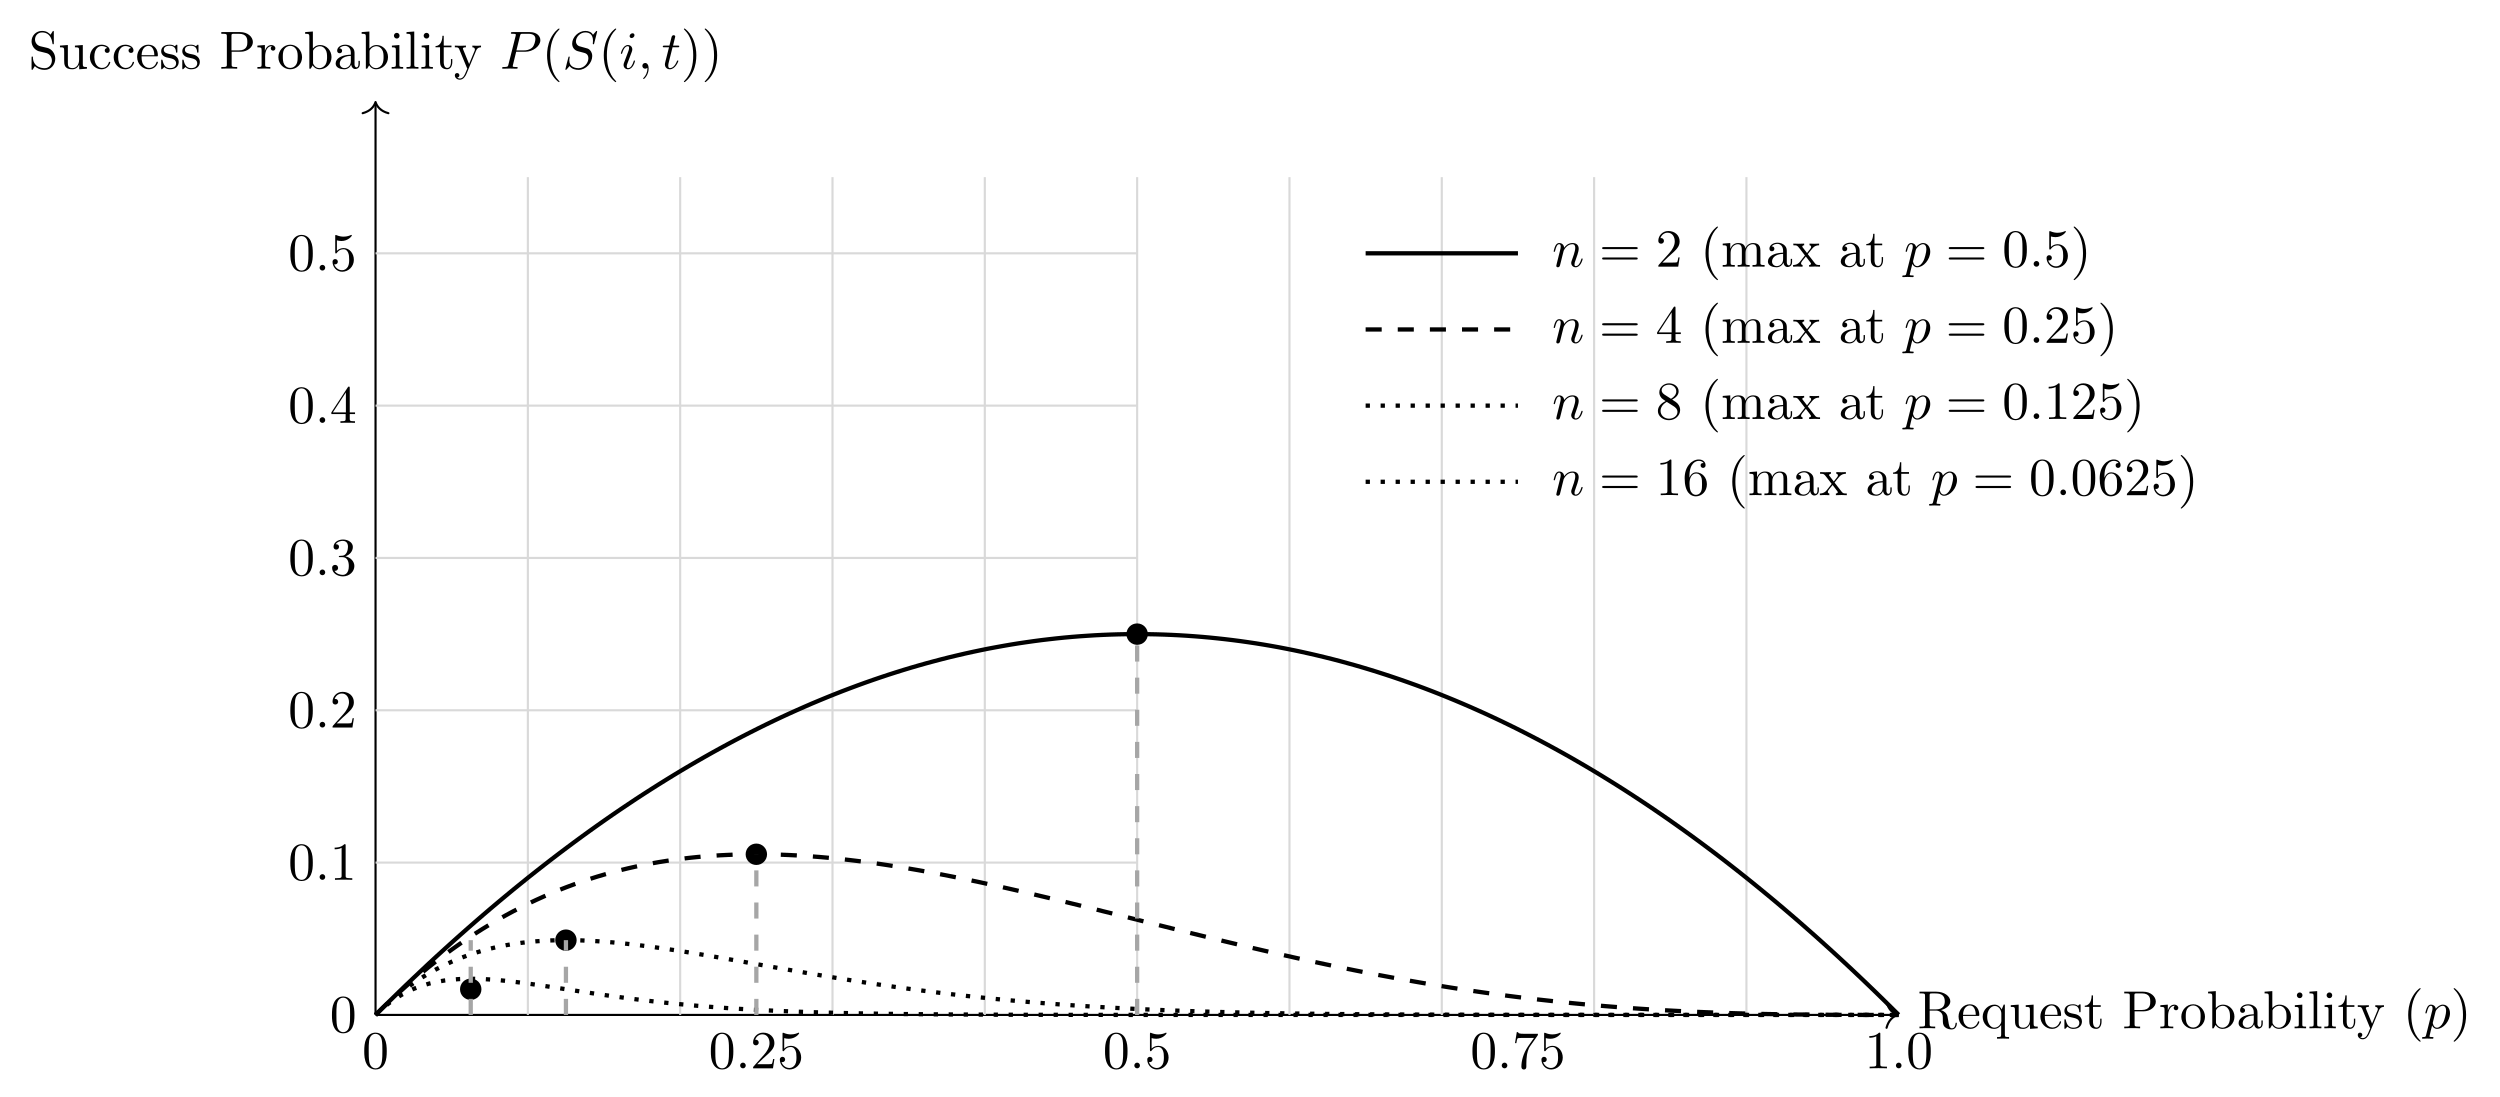 <?xml version="1.0" encoding="UTF-8"?>
<svg xmlns="http://www.w3.org/2000/svg" xmlns:xlink="http://www.w3.org/1999/xlink" width="465.244pt" height="204.127pt" viewBox="0 0 465.244 204.127">
<defs>
<g>
<g id="glyph-0-0">
<path d="M 2.234 -3.516 L 2.234 -6.094 C 2.234 -6.328 2.234 -6.453 2.453 -6.484 C 2.547 -6.5 2.844 -6.5 3.047 -6.5 C 3.938 -6.5 5.047 -6.453 5.047 -5.016 C 5.047 -4.328 4.812 -3.516 3.344 -3.516 Z M 4.344 -3.391 C 5.297 -3.625 6.078 -4.234 6.078 -5.016 C 6.078 -5.969 4.938 -6.812 3.484 -6.812 L 0.344 -6.812 L 0.344 -6.5 L 0.594 -6.5 C 1.359 -6.5 1.375 -6.391 1.375 -6.031 L 1.375 -0.781 C 1.375 -0.422 1.359 -0.312 0.594 -0.312 L 0.344 -0.312 L 0.344 0 C 0.703 -0.031 1.422 -0.031 1.797 -0.031 C 2.188 -0.031 2.906 -0.031 3.266 0 L 3.266 -0.312 L 3.016 -0.312 C 2.25 -0.312 2.234 -0.422 2.234 -0.781 L 2.234 -3.297 L 3.375 -3.297 C 3.531 -3.297 3.953 -3.297 4.312 -2.953 C 4.688 -2.609 4.688 -2.297 4.688 -1.625 C 4.688 -0.984 4.688 -0.578 5.094 -0.203 C 5.5 0.156 6.047 0.219 6.344 0.219 C 7.125 0.219 7.297 -0.594 7.297 -0.875 C 7.297 -0.938 7.297 -1.047 7.172 -1.047 C 7.062 -1.047 7.062 -0.953 7.047 -0.891 C 6.984 -0.172 6.641 0 6.391 0 C 5.906 0 5.828 -0.516 5.688 -1.438 L 5.547 -2.234 C 5.375 -2.875 4.891 -3.203 4.344 -3.391 Z M 4.344 -3.391 "/>
</g>
<g id="glyph-0-1">
<path d="M 1.109 -2.516 C 1.172 -4 2.016 -4.25 2.359 -4.25 C 3.375 -4.25 3.484 -2.906 3.484 -2.516 Z M 1.109 -2.297 L 3.891 -2.297 C 4.109 -2.297 4.141 -2.297 4.141 -2.516 C 4.141 -3.5 3.594 -4.469 2.359 -4.469 C 1.203 -4.469 0.281 -3.438 0.281 -2.188 C 0.281 -0.859 1.328 0.109 2.469 0.109 C 3.688 0.109 4.141 -1 4.141 -1.188 C 4.141 -1.281 4.062 -1.312 4 -1.312 C 3.922 -1.312 3.891 -1.25 3.875 -1.172 C 3.531 -0.141 2.625 -0.141 2.531 -0.141 C 2.031 -0.141 1.641 -0.438 1.406 -0.812 C 1.109 -1.281 1.109 -1.938 1.109 -2.297 Z M 1.109 -2.297 "/>
</g>
<g id="glyph-0-2">
<path d="M 3.781 -0.609 L 3.781 1.172 C 3.781 1.625 3.672 1.625 3.016 1.625 L 3.016 1.938 C 3.344 1.922 3.875 1.906 4.125 1.906 C 4.391 1.906 4.906 1.922 5.25 1.938 L 5.25 1.625 C 4.578 1.625 4.469 1.625 4.469 1.172 L 4.469 -4.406 L 4.25 -4.406 L 3.875 -3.5 C 3.75 -3.781 3.344 -4.406 2.547 -4.406 C 1.391 -4.406 0.344 -3.438 0.344 -2.141 C 0.344 -0.891 1.312 0.109 2.469 0.109 C 3.156 0.109 3.562 -0.312 3.781 -0.609 Z M 3.812 -2.766 L 3.812 -1.359 C 3.812 -1.031 3.641 -0.75 3.422 -0.516 C 3.297 -0.375 2.969 -0.109 2.5 -0.109 C 1.781 -0.109 1.172 -1 1.172 -2.141 C 1.172 -3.328 1.859 -4.156 2.609 -4.156 C 3.406 -4.156 3.812 -3.297 3.812 -2.766 Z M 3.812 -2.766 "/>
</g>
<g id="glyph-0-3">
<path d="M 3.891 -0.781 L 3.891 0.109 L 5.328 0 L 5.328 -0.312 C 4.641 -0.312 4.562 -0.375 4.562 -0.875 L 4.562 -4.406 L 3.094 -4.297 L 3.094 -3.984 C 3.781 -3.984 3.875 -3.922 3.875 -3.422 L 3.875 -1.656 C 3.875 -0.781 3.391 -0.109 2.656 -0.109 C 1.828 -0.109 1.781 -0.578 1.781 -1.094 L 1.781 -4.406 L 0.312 -4.297 L 0.312 -3.984 C 1.094 -3.984 1.094 -3.953 1.094 -3.078 L 1.094 -1.578 C 1.094 -0.797 1.094 0.109 2.609 0.109 C 3.172 0.109 3.609 -0.172 3.891 -0.781 Z M 3.891 -0.781 "/>
</g>
<g id="glyph-0-4">
<path d="M 2.078 -1.938 C 2.297 -1.891 3.109 -1.734 3.109 -1.016 C 3.109 -0.516 2.766 -0.109 1.984 -0.109 C 1.141 -0.109 0.781 -0.672 0.594 -1.531 C 0.562 -1.656 0.562 -1.688 0.453 -1.688 C 0.328 -1.688 0.328 -1.625 0.328 -1.453 L 0.328 -0.125 C 0.328 0.047 0.328 0.109 0.438 0.109 C 0.484 0.109 0.5 0.094 0.688 -0.094 C 0.703 -0.109 0.703 -0.125 0.891 -0.312 C 1.328 0.094 1.781 0.109 1.984 0.109 C 3.125 0.109 3.594 -0.562 3.594 -1.281 C 3.594 -1.797 3.297 -2.109 3.172 -2.219 C 2.844 -2.547 2.453 -2.625 2.031 -2.703 C 1.469 -2.812 0.812 -2.938 0.812 -3.516 C 0.812 -3.875 1.062 -4.281 1.922 -4.281 C 3.016 -4.281 3.078 -3.375 3.094 -3.078 C 3.094 -2.984 3.188 -2.984 3.203 -2.984 C 3.344 -2.984 3.344 -3.031 3.344 -3.219 L 3.344 -4.234 C 3.344 -4.391 3.344 -4.469 3.234 -4.469 C 3.188 -4.469 3.156 -4.469 3.031 -4.344 C 3 -4.312 2.906 -4.219 2.859 -4.188 C 2.484 -4.469 2.078 -4.469 1.922 -4.469 C 0.703 -4.469 0.328 -3.797 0.328 -3.234 C 0.328 -2.891 0.484 -2.609 0.75 -2.391 C 1.078 -2.141 1.359 -2.078 2.078 -1.938 Z M 2.078 -1.938 "/>
</g>
<g id="glyph-0-5">
<path d="M 1.719 -3.984 L 3.156 -3.984 L 3.156 -4.297 L 1.719 -4.297 L 1.719 -6.125 L 1.469 -6.125 C 1.469 -5.312 1.172 -4.25 0.188 -4.203 L 0.188 -3.984 L 1.031 -3.984 L 1.031 -1.234 C 1.031 -0.016 1.969 0.109 2.328 0.109 C 3.031 0.109 3.312 -0.594 3.312 -1.234 L 3.312 -1.797 L 3.062 -1.797 L 3.062 -1.25 C 3.062 -0.516 2.766 -0.141 2.391 -0.141 C 1.719 -0.141 1.719 -1.047 1.719 -1.219 Z M 1.719 -3.984 "/>
</g>
<g id="glyph-0-6">
<path d="M 2.266 -3.156 L 3.953 -3.156 C 5.141 -3.156 6.219 -3.953 6.219 -4.953 C 6.219 -5.938 5.234 -6.812 3.875 -6.812 L 0.344 -6.812 L 0.344 -6.5 L 0.594 -6.5 C 1.359 -6.5 1.375 -6.391 1.375 -6.031 L 1.375 -0.781 C 1.375 -0.422 1.359 -0.312 0.594 -0.312 L 0.344 -0.312 L 0.344 0 C 0.703 -0.031 1.438 -0.031 1.812 -0.031 C 2.188 -0.031 2.938 -0.031 3.297 0 L 3.297 -0.312 L 3.047 -0.312 C 2.281 -0.312 2.266 -0.422 2.266 -0.781 Z M 2.234 -3.406 L 2.234 -6.094 C 2.234 -6.438 2.25 -6.5 2.719 -6.5 L 3.609 -6.5 C 5.188 -6.5 5.188 -5.438 5.188 -4.953 C 5.188 -4.484 5.188 -3.406 3.609 -3.406 Z M 2.234 -3.406 "/>
</g>
<g id="glyph-0-7">
<path d="M 1.672 -3.312 L 1.672 -4.406 L 0.281 -4.297 L 0.281 -3.984 C 0.984 -3.984 1.062 -3.922 1.062 -3.422 L 1.062 -0.75 C 1.062 -0.312 0.953 -0.312 0.281 -0.312 L 0.281 0 C 0.672 -0.016 1.141 -0.031 1.422 -0.031 C 1.812 -0.031 2.281 -0.031 2.688 0 L 2.688 -0.312 L 2.469 -0.312 C 1.734 -0.312 1.719 -0.422 1.719 -0.781 L 1.719 -2.312 C 1.719 -3.297 2.141 -4.188 2.891 -4.188 C 2.953 -4.188 2.984 -4.188 3 -4.172 C 2.969 -4.172 2.766 -4.047 2.766 -3.781 C 2.766 -3.516 2.984 -3.359 3.203 -3.359 C 3.375 -3.359 3.625 -3.484 3.625 -3.797 C 3.625 -4.109 3.312 -4.406 2.891 -4.406 C 2.156 -4.406 1.797 -3.734 1.672 -3.312 Z M 1.672 -3.312 "/>
</g>
<g id="glyph-0-8">
<path d="M 4.688 -2.141 C 4.688 -3.406 3.703 -4.469 2.5 -4.469 C 1.25 -4.469 0.281 -3.375 0.281 -2.141 C 0.281 -0.844 1.312 0.109 2.484 0.109 C 3.688 0.109 4.688 -0.875 4.688 -2.141 Z M 2.5 -0.141 C 2.062 -0.141 1.625 -0.344 1.359 -0.812 C 1.109 -1.25 1.109 -1.859 1.109 -2.219 C 1.109 -2.609 1.109 -3.141 1.344 -3.578 C 1.609 -4.031 2.078 -4.25 2.484 -4.25 C 2.922 -4.25 3.344 -4.031 3.609 -3.594 C 3.875 -3.172 3.875 -2.594 3.875 -2.219 C 3.875 -1.859 3.875 -1.312 3.656 -0.875 C 3.422 -0.422 2.984 -0.141 2.5 -0.141 Z M 2.5 -0.141 "/>
</g>
<g id="glyph-0-9">
<path d="M 1.719 -3.766 L 1.719 -6.922 L 0.281 -6.812 L 0.281 -6.5 C 0.984 -6.5 1.062 -6.438 1.062 -5.938 L 1.062 0 L 1.312 0 C 1.312 -0.016 1.391 -0.156 1.672 -0.625 C 1.812 -0.391 2.234 0.109 2.969 0.109 C 4.156 0.109 5.188 -0.875 5.188 -2.156 C 5.188 -3.422 4.219 -4.406 3.078 -4.406 C 2.297 -4.406 1.875 -3.938 1.719 -3.766 Z M 1.75 -1.141 L 1.75 -3.188 C 1.75 -3.375 1.75 -3.391 1.859 -3.547 C 2.25 -4.109 2.797 -4.188 3.031 -4.188 C 3.484 -4.188 3.844 -3.922 4.078 -3.547 C 4.344 -3.141 4.359 -2.578 4.359 -2.156 C 4.359 -1.797 4.344 -1.203 4.062 -0.75 C 3.844 -0.438 3.469 -0.109 2.938 -0.109 C 2.484 -0.109 2.125 -0.344 1.891 -0.719 C 1.75 -0.922 1.75 -0.953 1.75 -1.141 Z M 1.75 -1.141 "/>
</g>
<g id="glyph-0-10">
<path d="M 3.312 -0.75 C 3.359 -0.359 3.625 0.062 4.094 0.062 C 4.312 0.062 4.922 -0.078 4.922 -0.891 L 4.922 -1.453 L 4.672 -1.453 L 4.672 -0.891 C 4.672 -0.312 4.422 -0.25 4.312 -0.25 C 3.984 -0.25 3.938 -0.703 3.938 -0.75 L 3.938 -2.734 C 3.938 -3.156 3.938 -3.547 3.578 -3.922 C 3.188 -4.312 2.688 -4.469 2.219 -4.469 C 1.391 -4.469 0.703 -4 0.703 -3.344 C 0.703 -3.047 0.906 -2.875 1.172 -2.875 C 1.453 -2.875 1.625 -3.078 1.625 -3.328 C 1.625 -3.453 1.578 -3.781 1.109 -3.781 C 1.391 -4.141 1.875 -4.25 2.188 -4.25 C 2.688 -4.25 3.25 -3.859 3.25 -2.969 L 3.25 -2.609 C 2.734 -2.578 2.047 -2.547 1.422 -2.25 C 0.672 -1.906 0.422 -1.391 0.422 -0.953 C 0.422 -0.141 1.391 0.109 2.016 0.109 C 2.672 0.109 3.125 -0.297 3.312 -0.75 Z M 3.25 -2.391 L 3.25 -1.391 C 3.25 -0.453 2.531 -0.109 2.078 -0.109 C 1.594 -0.109 1.188 -0.453 1.188 -0.953 C 1.188 -1.5 1.609 -2.328 3.25 -2.391 Z M 3.25 -2.391 "/>
</g>
<g id="glyph-0-11">
<path d="M 1.766 -4.406 L 0.375 -4.297 L 0.375 -3.984 C 1.016 -3.984 1.109 -3.922 1.109 -3.438 L 1.109 -0.75 C 1.109 -0.312 1 -0.312 0.328 -0.312 L 0.328 0 C 0.641 -0.016 1.188 -0.031 1.422 -0.031 C 1.781 -0.031 2.125 -0.016 2.469 0 L 2.469 -0.312 C 1.797 -0.312 1.766 -0.359 1.766 -0.75 Z M 1.797 -6.141 C 1.797 -6.453 1.562 -6.672 1.281 -6.672 C 0.969 -6.672 0.75 -6.406 0.75 -6.141 C 0.75 -5.875 0.969 -5.609 1.281 -5.609 C 1.562 -5.609 1.797 -5.828 1.797 -6.141 Z M 1.797 -6.141 "/>
</g>
<g id="glyph-0-12">
<path d="M 1.766 -6.922 L 0.328 -6.812 L 0.328 -6.5 C 1.031 -6.5 1.109 -6.438 1.109 -5.938 L 1.109 -0.75 C 1.109 -0.312 1 -0.312 0.328 -0.312 L 0.328 0 C 0.656 -0.016 1.188 -0.031 1.438 -0.031 C 1.688 -0.031 2.172 -0.016 2.547 0 L 2.547 -0.312 C 1.875 -0.312 1.766 -0.312 1.766 -0.75 Z M 1.766 -6.922 "/>
</g>
<g id="glyph-0-13">
<path d="M 4.141 -3.344 C 4.391 -3.984 4.906 -3.984 5.062 -3.984 L 5.062 -4.297 C 4.828 -4.281 4.547 -4.266 4.312 -4.266 C 4.141 -4.266 3.672 -4.281 3.453 -4.297 L 3.453 -3.984 C 3.766 -3.984 3.922 -3.812 3.922 -3.562 C 3.922 -3.453 3.906 -3.438 3.859 -3.312 L 2.844 -0.875 L 1.75 -3.547 C 1.703 -3.656 1.688 -3.688 1.688 -3.734 C 1.688 -3.984 2.047 -3.984 2.25 -3.984 L 2.25 -4.297 C 1.984 -4.281 1.328 -4.266 1.156 -4.266 C 0.891 -4.266 0.484 -4.281 0.188 -4.297 L 0.188 -3.984 C 0.672 -3.984 0.859 -3.984 1 -3.641 L 2.5 0 C 2.438 0.125 2.297 0.453 2.25 0.594 C 2.031 1.141 1.75 1.828 1.109 1.828 C 1.062 1.828 0.828 1.828 0.641 1.641 C 0.953 1.609 1.031 1.391 1.031 1.219 C 1.031 0.969 0.844 0.812 0.609 0.812 C 0.406 0.812 0.188 0.938 0.188 1.234 C 0.188 1.688 0.609 2.047 1.109 2.047 C 1.734 2.047 2.141 1.469 2.375 0.906 Z M 4.141 -3.344 "/>
</g>
<g id="glyph-0-14">
<path d="M 3.297 2.391 C 3.297 2.359 3.297 2.344 3.125 2.172 C 1.891 0.922 1.562 -0.969 1.562 -2.5 C 1.562 -4.234 1.938 -5.969 3.172 -7.203 C 3.297 -7.328 3.297 -7.344 3.297 -7.375 C 3.297 -7.453 3.266 -7.484 3.203 -7.484 C 3.094 -7.484 2.203 -6.797 1.609 -5.531 C 1.109 -4.438 0.984 -3.328 0.984 -2.5 C 0.984 -1.719 1.094 -0.516 1.641 0.625 C 2.25 1.844 3.094 2.5 3.203 2.5 C 3.266 2.5 3.297 2.469 3.297 2.391 Z M 3.297 2.391 "/>
</g>
<g id="glyph-0-15">
<path d="M 2.875 -2.5 C 2.875 -3.266 2.766 -4.469 2.219 -5.609 C 1.625 -6.828 0.766 -7.484 0.672 -7.484 C 0.609 -7.484 0.562 -7.438 0.562 -7.375 C 0.562 -7.344 0.562 -7.328 0.75 -7.141 C 1.734 -6.156 2.297 -4.578 2.297 -2.5 C 2.297 -0.781 1.938 0.969 0.703 2.219 C 0.562 2.344 0.562 2.359 0.562 2.391 C 0.562 2.453 0.609 2.5 0.672 2.5 C 0.766 2.5 1.672 1.812 2.25 0.547 C 2.766 -0.547 2.875 -1.656 2.875 -2.5 Z M 2.875 -2.5 "/>
</g>
<g id="glyph-0-16">
<path d="M 3.484 -3.875 L 2.203 -4.172 C 1.578 -4.328 1.203 -4.859 1.203 -5.438 C 1.203 -6.141 1.734 -6.75 2.516 -6.75 C 4.172 -6.75 4.391 -5.109 4.453 -4.672 C 4.469 -4.609 4.469 -4.547 4.578 -4.547 C 4.703 -4.547 4.703 -4.594 4.703 -4.781 L 4.703 -6.781 C 4.703 -6.953 4.703 -7.031 4.594 -7.031 C 4.531 -7.031 4.516 -7.016 4.453 -6.891 L 4.094 -6.328 C 3.797 -6.625 3.391 -7.031 2.5 -7.031 C 1.391 -7.031 0.562 -6.156 0.562 -5.094 C 0.562 -4.266 1.094 -3.531 1.859 -3.266 C 1.969 -3.234 2.484 -3.109 3.188 -2.938 C 3.453 -2.875 3.75 -2.797 4.031 -2.438 C 4.234 -2.172 4.344 -1.844 4.344 -1.516 C 4.344 -0.812 3.844 -0.094 3 -0.094 C 2.719 -0.094 1.953 -0.141 1.422 -0.625 C 0.844 -1.172 0.812 -1.797 0.812 -2.156 C 0.797 -2.266 0.719 -2.266 0.688 -2.266 C 0.562 -2.266 0.562 -2.188 0.562 -2.016 L 0.562 -0.016 C 0.562 0.156 0.562 0.219 0.672 0.219 C 0.734 0.219 0.75 0.203 0.812 0.094 C 0.812 0.078 0.844 0.047 1.172 -0.484 C 1.484 -0.141 2.125 0.219 3.016 0.219 C 4.172 0.219 4.969 -0.75 4.969 -1.859 C 4.969 -2.844 4.312 -3.672 3.484 -3.875 Z M 3.484 -3.875 "/>
</g>
<g id="glyph-0-17">
<path d="M 1.172 -2.172 C 1.172 -3.797 1.984 -4.219 2.516 -4.219 C 2.609 -4.219 3.234 -4.203 3.578 -3.844 C 3.172 -3.812 3.109 -3.516 3.109 -3.391 C 3.109 -3.125 3.297 -2.938 3.562 -2.938 C 3.828 -2.938 4.031 -3.094 4.031 -3.406 C 4.031 -4.078 3.266 -4.469 2.5 -4.469 C 1.25 -4.469 0.344 -3.391 0.344 -2.156 C 0.344 -0.875 1.328 0.109 2.484 0.109 C 3.812 0.109 4.141 -1.094 4.141 -1.188 C 4.141 -1.281 4.031 -1.281 4 -1.281 C 3.922 -1.281 3.891 -1.25 3.875 -1.188 C 3.594 -0.266 2.938 -0.141 2.578 -0.141 C 2.047 -0.141 1.172 -0.562 1.172 -2.172 Z M 1.172 -2.172 "/>
</g>
<g id="glyph-0-18">
<path d="M 4.578 -3.188 C 4.578 -3.984 4.531 -4.781 4.188 -5.516 C 3.734 -6.484 2.906 -6.641 2.5 -6.641 C 1.891 -6.641 1.172 -6.375 0.75 -5.453 C 0.438 -4.766 0.391 -3.984 0.391 -3.188 C 0.391 -2.438 0.422 -1.547 0.844 -0.781 C 1.266 0.016 2 0.219 2.484 0.219 C 3.016 0.219 3.781 0.016 4.219 -0.938 C 4.531 -1.625 4.578 -2.406 4.578 -3.188 Z M 2.484 0 C 2.094 0 1.5 -0.25 1.328 -1.203 C 1.219 -1.797 1.219 -2.719 1.219 -3.312 C 1.219 -3.953 1.219 -4.609 1.297 -5.141 C 1.484 -6.328 2.234 -6.422 2.484 -6.422 C 2.812 -6.422 3.469 -6.234 3.656 -5.25 C 3.766 -4.688 3.766 -3.938 3.766 -3.312 C 3.766 -2.562 3.766 -1.891 3.656 -1.25 C 3.5 -0.297 2.938 0 2.484 0 Z M 2.484 0 "/>
</g>
<g id="glyph-0-19">
<path d="M 1.906 -0.531 C 1.906 -0.812 1.672 -1.062 1.391 -1.062 C 1.094 -1.062 0.859 -0.812 0.859 -0.531 C 0.859 -0.234 1.094 0 1.391 0 C 1.672 0 1.906 -0.234 1.906 -0.531 Z M 1.906 -0.531 "/>
</g>
<g id="glyph-0-20">
<path d="M 1.266 -0.766 L 2.328 -1.797 C 3.875 -3.172 4.469 -3.703 4.469 -4.703 C 4.469 -5.844 3.578 -6.641 2.359 -6.641 C 1.234 -6.641 0.5 -5.719 0.5 -4.828 C 0.5 -4.281 1 -4.281 1.031 -4.281 C 1.203 -4.281 1.547 -4.391 1.547 -4.812 C 1.547 -5.062 1.359 -5.328 1.016 -5.328 C 0.938 -5.328 0.922 -5.328 0.891 -5.312 C 1.109 -5.969 1.656 -6.328 2.234 -6.328 C 3.141 -6.328 3.562 -5.516 3.562 -4.703 C 3.562 -3.906 3.078 -3.125 2.516 -2.5 L 0.609 -0.375 C 0.5 -0.266 0.5 -0.234 0.5 0 L 4.203 0 L 4.469 -1.734 L 4.234 -1.734 C 4.172 -1.438 4.109 -1 4 -0.844 C 3.938 -0.766 3.281 -0.766 3.062 -0.766 Z M 1.266 -0.766 "/>
</g>
<g id="glyph-0-21">
<path d="M 4.469 -2 C 4.469 -3.188 3.656 -4.188 2.578 -4.188 C 2.109 -4.188 1.672 -4.031 1.312 -3.672 L 1.312 -5.625 C 1.516 -5.562 1.844 -5.5 2.156 -5.5 C 3.391 -5.5 4.094 -6.406 4.094 -6.531 C 4.094 -6.594 4.062 -6.641 3.984 -6.641 C 3.984 -6.641 3.953 -6.641 3.906 -6.609 C 3.703 -6.516 3.219 -6.312 2.547 -6.312 C 2.156 -6.312 1.688 -6.391 1.219 -6.594 C 1.141 -6.625 1.125 -6.625 1.109 -6.625 C 1 -6.625 1 -6.547 1 -6.391 L 1 -3.438 C 1 -3.266 1 -3.188 1.141 -3.188 C 1.219 -3.188 1.234 -3.203 1.281 -3.266 C 1.391 -3.422 1.75 -3.969 2.562 -3.969 C 3.078 -3.969 3.328 -3.516 3.406 -3.328 C 3.562 -2.953 3.594 -2.578 3.594 -2.078 C 3.594 -1.719 3.594 -1.125 3.344 -0.703 C 3.109 -0.312 2.734 -0.062 2.281 -0.062 C 1.562 -0.062 0.984 -0.594 0.812 -1.172 C 0.844 -1.172 0.875 -1.156 0.984 -1.156 C 1.312 -1.156 1.484 -1.406 1.484 -1.641 C 1.484 -1.891 1.312 -2.141 0.984 -2.141 C 0.844 -2.141 0.5 -2.062 0.5 -1.609 C 0.5 -0.75 1.188 0.219 2.297 0.219 C 3.453 0.219 4.469 -0.734 4.469 -2 Z M 4.469 -2 "/>
</g>
<g id="glyph-0-22">
<path d="M 4.75 -6.078 C 4.828 -6.188 4.828 -6.203 4.828 -6.422 L 2.406 -6.422 C 1.203 -6.422 1.172 -6.547 1.141 -6.734 L 0.891 -6.734 L 0.562 -4.688 L 0.812 -4.688 C 0.844 -4.844 0.922 -5.469 1.062 -5.594 C 1.125 -5.656 1.906 -5.656 2.031 -5.656 L 4.094 -5.656 C 3.984 -5.5 3.203 -4.406 2.984 -4.078 C 2.078 -2.734 1.75 -1.344 1.75 -0.328 C 1.75 -0.234 1.75 0.219 2.219 0.219 C 2.672 0.219 2.672 -0.234 2.672 -0.328 L 2.672 -0.844 C 2.672 -1.391 2.703 -1.938 2.781 -2.469 C 2.828 -2.703 2.953 -3.562 3.406 -4.172 Z M 4.75 -6.078 "/>
</g>
<g id="glyph-0-23">
<path d="M 2.938 -6.375 C 2.938 -6.625 2.938 -6.641 2.703 -6.641 C 2.078 -6 1.203 -6 0.891 -6 L 0.891 -5.688 C 1.094 -5.688 1.672 -5.688 2.188 -5.953 L 2.188 -0.781 C 2.188 -0.422 2.156 -0.312 1.266 -0.312 L 0.953 -0.312 L 0.953 0 C 1.297 -0.031 2.156 -0.031 2.562 -0.031 C 2.953 -0.031 3.828 -0.031 4.172 0 L 4.172 -0.312 L 3.859 -0.312 C 2.953 -0.312 2.938 -0.422 2.938 -0.781 Z M 2.938 -6.375 "/>
</g>
<g id="glyph-0-24">
<path d="M 2.891 -3.516 C 3.703 -3.781 4.281 -4.469 4.281 -5.266 C 4.281 -6.078 3.406 -6.641 2.453 -6.641 C 1.453 -6.641 0.688 -6.047 0.688 -5.281 C 0.688 -4.953 0.906 -4.766 1.203 -4.766 C 1.5 -4.766 1.703 -4.984 1.703 -5.281 C 1.703 -5.766 1.234 -5.766 1.094 -5.766 C 1.391 -6.266 2.047 -6.391 2.406 -6.391 C 2.828 -6.391 3.375 -6.172 3.375 -5.281 C 3.375 -5.156 3.344 -4.578 3.094 -4.141 C 2.797 -3.656 2.453 -3.625 2.203 -3.625 C 2.125 -3.609 1.891 -3.594 1.812 -3.594 C 1.734 -3.578 1.672 -3.562 1.672 -3.469 C 1.672 -3.359 1.734 -3.359 1.906 -3.359 L 2.344 -3.359 C 3.156 -3.359 3.531 -2.688 3.531 -1.703 C 3.531 -0.344 2.844 -0.062 2.406 -0.062 C 1.969 -0.062 1.219 -0.234 0.875 -0.812 C 1.219 -0.766 1.531 -0.984 1.531 -1.359 C 1.531 -1.719 1.266 -1.922 0.984 -1.922 C 0.734 -1.922 0.422 -1.781 0.422 -1.344 C 0.422 -0.438 1.344 0.219 2.438 0.219 C 3.656 0.219 4.562 -0.688 4.562 -1.703 C 4.562 -2.516 3.922 -3.297 2.891 -3.516 Z M 2.891 -3.516 "/>
</g>
<g id="glyph-0-25">
<path d="M 2.938 -1.641 L 2.938 -0.781 C 2.938 -0.422 2.906 -0.312 2.172 -0.312 L 1.969 -0.312 L 1.969 0 C 2.375 -0.031 2.891 -0.031 3.312 -0.031 C 3.734 -0.031 4.25 -0.031 4.672 0 L 4.672 -0.312 L 4.453 -0.312 C 3.719 -0.312 3.703 -0.422 3.703 -0.781 L 3.703 -1.641 L 4.688 -1.641 L 4.688 -1.953 L 3.703 -1.953 L 3.703 -6.484 C 3.703 -6.688 3.703 -6.75 3.531 -6.75 C 3.453 -6.75 3.422 -6.75 3.344 -6.625 L 0.281 -1.953 L 0.281 -1.641 Z M 2.984 -1.953 L 0.562 -1.953 L 2.984 -5.672 Z M 2.984 -1.953 "/>
</g>
<g id="glyph-0-26">
<path d="M 6.844 -3.266 C 7 -3.266 7.188 -3.266 7.188 -3.453 C 7.188 -3.656 7 -3.656 6.859 -3.656 L 0.891 -3.656 C 0.75 -3.656 0.562 -3.656 0.562 -3.453 C 0.562 -3.266 0.75 -3.266 0.891 -3.266 Z M 6.859 -1.328 C 7 -1.328 7.188 -1.328 7.188 -1.531 C 7.188 -1.719 7 -1.719 6.844 -1.719 L 0.891 -1.719 C 0.75 -1.719 0.562 -1.719 0.562 -1.531 C 0.562 -1.328 0.75 -1.328 0.891 -1.328 Z M 6.859 -1.328 "/>
</g>
<g id="glyph-0-27">
<path d="M 1.094 -3.422 L 1.094 -0.75 C 1.094 -0.312 0.984 -0.312 0.312 -0.312 L 0.312 0 C 0.672 -0.016 1.172 -0.031 1.453 -0.031 C 1.703 -0.031 2.219 -0.016 2.562 0 L 2.562 -0.312 C 1.891 -0.312 1.781 -0.312 1.781 -0.75 L 1.781 -2.594 C 1.781 -3.625 2.5 -4.188 3.125 -4.188 C 3.766 -4.188 3.875 -3.656 3.875 -3.078 L 3.875 -0.75 C 3.875 -0.312 3.766 -0.312 3.094 -0.312 L 3.094 0 C 3.438 -0.016 3.953 -0.031 4.219 -0.031 C 4.469 -0.031 5 -0.016 5.328 0 L 5.328 -0.312 C 4.672 -0.312 4.562 -0.312 4.562 -0.75 L 4.562 -2.594 C 4.562 -3.625 5.266 -4.188 5.906 -4.188 C 6.531 -4.188 6.641 -3.656 6.641 -3.078 L 6.641 -0.75 C 6.641 -0.312 6.531 -0.312 5.859 -0.312 L 5.859 0 C 6.203 -0.016 6.719 -0.031 6.984 -0.031 C 7.25 -0.031 7.766 -0.016 8.109 0 L 8.109 -0.312 C 7.594 -0.312 7.344 -0.312 7.328 -0.609 L 7.328 -2.516 C 7.328 -3.375 7.328 -3.672 7.016 -4.031 C 6.875 -4.203 6.547 -4.406 5.969 -4.406 C 5.141 -4.406 4.688 -3.812 4.531 -3.422 C 4.391 -4.297 3.656 -4.406 3.203 -4.406 C 2.469 -4.406 2 -3.984 1.719 -3.359 L 1.719 -4.406 L 0.312 -4.297 L 0.312 -3.984 C 1.016 -3.984 1.094 -3.922 1.094 -3.422 Z M 1.094 -3.422 "/>
</g>
<g id="glyph-0-28">
<path d="M 2.859 -2.344 C 3.156 -2.719 3.531 -3.203 3.781 -3.469 C 4.094 -3.828 4.5 -3.984 4.969 -3.984 L 4.969 -4.297 C 4.703 -4.281 4.406 -4.266 4.141 -4.266 C 3.844 -4.266 3.312 -4.281 3.188 -4.297 L 3.188 -3.984 C 3.406 -3.969 3.484 -3.844 3.484 -3.672 C 3.484 -3.516 3.375 -3.391 3.328 -3.328 L 2.719 -2.547 L 1.938 -3.562 C 1.844 -3.656 1.844 -3.672 1.844 -3.734 C 1.844 -3.891 2 -3.984 2.188 -3.984 L 2.188 -4.297 C 1.938 -4.281 1.281 -4.266 1.109 -4.266 C 0.906 -4.266 0.438 -4.281 0.172 -4.297 L 0.172 -3.984 C 0.875 -3.984 0.875 -3.984 1.344 -3.375 L 2.328 -2.094 L 1.391 -0.906 C 0.922 -0.328 0.328 -0.312 0.125 -0.312 L 0.125 0 C 0.375 -0.016 0.688 -0.031 0.953 -0.031 C 1.234 -0.031 1.656 -0.016 1.891 0 L 1.891 -0.312 C 1.672 -0.344 1.609 -0.469 1.609 -0.625 C 1.609 -0.844 1.891 -1.172 2.5 -1.891 L 3.266 -0.891 C 3.344 -0.781 3.469 -0.625 3.469 -0.562 C 3.469 -0.469 3.375 -0.312 3.109 -0.312 L 3.109 0 C 3.406 -0.016 3.969 -0.031 4.188 -0.031 C 4.453 -0.031 4.844 -0.016 5.141 0 L 5.141 -0.312 C 4.609 -0.312 4.422 -0.328 4.203 -0.625 Z M 2.859 -2.344 "/>
</g>
<g id="glyph-0-29">
<path d="M 1.625 -4.562 C 1.172 -4.859 1.125 -5.188 1.125 -5.359 C 1.125 -5.969 1.781 -6.391 2.484 -6.391 C 3.203 -6.391 3.844 -5.875 3.844 -5.156 C 3.844 -4.578 3.453 -4.109 2.859 -3.766 Z M 3.078 -3.609 C 3.797 -3.984 4.281 -4.5 4.281 -5.156 C 4.281 -6.078 3.406 -6.641 2.5 -6.641 C 1.5 -6.641 0.688 -5.906 0.688 -4.969 C 0.688 -4.797 0.703 -4.344 1.125 -3.875 C 1.234 -3.766 1.609 -3.516 1.859 -3.344 C 1.281 -3.047 0.422 -2.5 0.422 -1.5 C 0.422 -0.453 1.438 0.219 2.484 0.219 C 3.609 0.219 4.562 -0.609 4.562 -1.672 C 4.562 -2.031 4.453 -2.484 4.062 -2.906 C 3.875 -3.109 3.719 -3.203 3.078 -3.609 Z M 2.078 -3.188 L 3.312 -2.406 C 3.594 -2.219 4.062 -1.922 4.062 -1.312 C 4.062 -0.578 3.312 -0.062 2.5 -0.062 C 1.641 -0.062 0.922 -0.672 0.922 -1.5 C 0.922 -2.078 1.234 -2.719 2.078 -3.188 Z M 2.078 -3.188 "/>
</g>
<g id="glyph-0-30">
<path d="M 1.312 -3.266 L 1.312 -3.516 C 1.312 -6.031 2.547 -6.391 3.062 -6.391 C 3.297 -6.391 3.719 -6.328 3.938 -5.984 C 3.781 -5.984 3.391 -5.984 3.391 -5.547 C 3.391 -5.234 3.625 -5.078 3.844 -5.078 C 4 -5.078 4.312 -5.172 4.312 -5.562 C 4.312 -6.156 3.875 -6.641 3.047 -6.641 C 1.766 -6.641 0.422 -5.359 0.422 -3.156 C 0.422 -0.484 1.578 0.219 2.5 0.219 C 3.609 0.219 4.562 -0.719 4.562 -2.031 C 4.562 -3.297 3.672 -4.25 2.562 -4.25 C 1.891 -4.25 1.516 -3.75 1.312 -3.266 Z M 2.5 -0.062 C 1.875 -0.062 1.578 -0.656 1.516 -0.812 C 1.328 -1.281 1.328 -2.078 1.328 -2.25 C 1.328 -3.031 1.656 -4.031 2.547 -4.031 C 2.719 -4.031 3.172 -4.031 3.484 -3.406 C 3.656 -3.047 3.656 -2.531 3.656 -2.047 C 3.656 -1.562 3.656 -1.062 3.484 -0.703 C 3.188 -0.109 2.734 -0.062 2.5 -0.062 Z M 2.5 -0.062 "/>
</g>
<g id="glyph-1-0">
<path d="M 0.453 1.219 C 0.375 1.562 0.344 1.625 -0.094 1.625 C -0.203 1.625 -0.312 1.625 -0.312 1.812 C -0.312 1.891 -0.266 1.938 -0.188 1.938 C 0.078 1.938 0.375 1.906 0.641 1.906 C 0.984 1.906 1.312 1.938 1.641 1.938 C 1.688 1.938 1.812 1.938 1.812 1.734 C 1.812 1.625 1.719 1.625 1.578 1.625 C 1.078 1.625 1.078 1.562 1.078 1.469 C 1.078 1.344 1.5 -0.281 1.562 -0.531 C 1.688 -0.234 1.969 0.109 2.484 0.109 C 3.641 0.109 4.891 -1.344 4.891 -2.812 C 4.891 -3.75 4.312 -4.406 3.562 -4.406 C 3.062 -4.406 2.578 -4.047 2.25 -3.656 C 2.156 -4.203 1.719 -4.406 1.359 -4.406 C 0.891 -4.406 0.703 -4.016 0.625 -3.844 C 0.438 -3.5 0.312 -2.906 0.312 -2.875 C 0.312 -2.766 0.406 -2.766 0.422 -2.766 C 0.531 -2.766 0.531 -2.781 0.594 -3 C 0.766 -3.703 0.969 -4.188 1.328 -4.188 C 1.5 -4.188 1.641 -4.109 1.641 -3.734 C 1.641 -3.5 1.609 -3.391 1.562 -3.219 Z M 2.203 -3.109 C 2.266 -3.375 2.547 -3.656 2.719 -3.812 C 3.078 -4.109 3.359 -4.188 3.531 -4.188 C 3.922 -4.188 4.172 -3.844 4.172 -3.25 C 4.172 -2.656 3.844 -1.516 3.656 -1.141 C 3.312 -0.438 2.844 -0.109 2.469 -0.109 C 1.812 -0.109 1.688 -0.938 1.688 -1 C 1.688 -1.016 1.688 -1.031 1.719 -1.156 Z M 2.203 -3.109 "/>
</g>
<g id="glyph-1-1">
<path d="M 3.016 -3.156 L 4.719 -3.156 C 6.125 -3.156 7.516 -4.188 7.516 -5.297 C 7.516 -6.078 6.859 -6.812 5.547 -6.812 L 2.328 -6.812 C 2.141 -6.812 2.031 -6.812 2.031 -6.625 C 2.031 -6.5 2.109 -6.5 2.312 -6.5 C 2.438 -6.5 2.625 -6.484 2.734 -6.484 C 2.906 -6.453 2.953 -6.438 2.953 -6.312 C 2.953 -6.281 2.953 -6.25 2.922 -6.125 L 1.578 -0.781 C 1.484 -0.391 1.469 -0.312 0.672 -0.312 C 0.516 -0.312 0.406 -0.312 0.406 -0.125 C 0.406 0 0.516 0 0.547 0 C 0.828 0 1.531 -0.031 1.812 -0.031 C 2.031 -0.031 2.25 -0.016 2.453 -0.016 C 2.672 -0.016 2.891 0 3.094 0 C 3.172 0 3.297 0 3.297 -0.203 C 3.297 -0.312 3.203 -0.312 3.016 -0.312 C 2.656 -0.312 2.375 -0.312 2.375 -0.484 C 2.375 -0.547 2.391 -0.594 2.406 -0.656 Z M 3.734 -6.125 C 3.828 -6.469 3.844 -6.5 4.281 -6.5 L 5.234 -6.5 C 6.062 -6.5 6.594 -6.234 6.594 -5.547 C 6.594 -5.156 6.391 -4.297 6 -3.938 C 5.5 -3.484 4.906 -3.406 4.469 -3.406 L 3.062 -3.406 Z M 3.734 -6.125 "/>
</g>
<g id="glyph-1-2">
<path d="M 6.438 -6.922 C 6.438 -6.953 6.406 -7.031 6.312 -7.031 C 6.266 -7.031 6.266 -7.016 6.141 -6.875 L 5.656 -6.312 C 5.406 -6.781 4.891 -7.031 4.234 -7.031 C 2.969 -7.031 1.781 -5.875 1.781 -4.672 C 1.781 -3.875 2.297 -3.406 2.812 -3.266 L 3.875 -2.984 C 4.25 -2.891 4.797 -2.734 4.797 -1.922 C 4.797 -1.031 3.984 -0.094 3 -0.094 C 2.359 -0.094 1.25 -0.312 1.25 -1.547 C 1.25 -1.781 1.312 -2.031 1.312 -2.078 C 1.328 -2.125 1.328 -2.141 1.328 -2.156 C 1.328 -2.25 1.266 -2.266 1.219 -2.266 C 1.172 -2.266 1.141 -2.25 1.109 -2.219 C 1.078 -2.188 0.516 0.094 0.516 0.125 C 0.516 0.172 0.562 0.219 0.625 0.219 C 0.672 0.219 0.688 0.203 0.812 0.062 L 1.297 -0.5 C 1.719 0.078 2.406 0.219 2.984 0.219 C 4.344 0.219 5.516 -1.109 5.516 -2.344 C 5.516 -3.031 5.172 -3.375 5.031 -3.516 C 4.797 -3.734 4.641 -3.781 3.766 -4 C 3.531 -4.062 3.188 -4.172 3.094 -4.188 C 2.828 -4.281 2.484 -4.562 2.484 -5.094 C 2.484 -5.906 3.281 -6.75 4.234 -6.75 C 5.047 -6.75 5.656 -6.312 5.656 -5.203 C 5.656 -4.891 5.625 -4.703 5.625 -4.641 C 5.625 -4.641 5.625 -4.547 5.734 -4.547 C 5.844 -4.547 5.859 -4.578 5.891 -4.75 Z M 6.438 -6.922 "/>
</g>
<g id="glyph-1-3">
<path d="M 2.828 -6.234 C 2.828 -6.438 2.688 -6.594 2.469 -6.594 C 2.188 -6.594 1.922 -6.328 1.922 -6.062 C 1.922 -5.875 2.062 -5.703 2.297 -5.703 C 2.531 -5.703 2.828 -5.938 2.828 -6.234 Z M 2.078 -2.484 C 2.188 -2.766 2.188 -2.797 2.297 -3.062 C 2.375 -3.266 2.422 -3.406 2.422 -3.594 C 2.422 -4.031 2.109 -4.406 1.609 -4.406 C 0.672 -4.406 0.297 -2.953 0.297 -2.875 C 0.297 -2.766 0.391 -2.766 0.406 -2.766 C 0.516 -2.766 0.516 -2.797 0.562 -2.953 C 0.844 -3.891 1.234 -4.188 1.578 -4.188 C 1.656 -4.188 1.828 -4.188 1.828 -3.875 C 1.828 -3.656 1.75 -3.453 1.719 -3.344 C 1.641 -3.094 1.188 -1.938 1.031 -1.5 C 0.922 -1.25 0.797 -0.922 0.797 -0.703 C 0.797 -0.234 1.141 0.109 1.609 0.109 C 2.547 0.109 2.922 -1.328 2.922 -1.422 C 2.922 -1.531 2.828 -1.531 2.797 -1.531 C 2.703 -1.531 2.703 -1.5 2.656 -1.344 C 2.469 -0.719 2.141 -0.109 1.641 -0.109 C 1.469 -0.109 1.391 -0.203 1.391 -0.438 C 1.391 -0.688 1.453 -0.828 1.688 -1.438 Z M 2.078 -2.484 "/>
</g>
<g id="glyph-1-4">
<path d="M 2.031 -0.016 C 2.031 -0.672 1.781 -1.062 1.391 -1.062 C 1.062 -1.062 0.859 -0.812 0.859 -0.531 C 0.859 -0.266 1.062 0 1.391 0 C 1.5 0 1.641 -0.047 1.734 -0.125 C 1.766 -0.156 1.781 -0.156 1.781 -0.156 C 1.797 -0.156 1.797 -0.156 1.797 -0.016 C 1.797 0.734 1.453 1.328 1.125 1.656 C 1.016 1.766 1.016 1.781 1.016 1.812 C 1.016 1.891 1.062 1.922 1.109 1.922 C 1.219 1.922 2.031 1.156 2.031 -0.016 Z M 2.031 -0.016 "/>
</g>
<g id="glyph-1-5">
<path d="M 2.047 -3.984 L 2.984 -3.984 C 3.188 -3.984 3.297 -3.984 3.297 -4.188 C 3.297 -4.297 3.188 -4.297 3.016 -4.297 L 2.141 -4.297 C 2.5 -5.719 2.547 -5.906 2.547 -5.969 C 2.547 -6.141 2.422 -6.234 2.25 -6.234 C 2.219 -6.234 1.938 -6.234 1.859 -5.875 L 1.469 -4.297 L 0.531 -4.297 C 0.328 -4.297 0.234 -4.297 0.234 -4.109 C 0.234 -3.984 0.312 -3.984 0.516 -3.984 L 1.391 -3.984 C 0.672 -1.156 0.625 -0.984 0.625 -0.812 C 0.625 -0.266 1 0.109 1.547 0.109 C 2.562 0.109 3.125 -1.344 3.125 -1.422 C 3.125 -1.531 3.047 -1.531 3.016 -1.531 C 2.922 -1.531 2.906 -1.5 2.859 -1.391 C 2.438 -0.344 1.906 -0.109 1.562 -0.109 C 1.359 -0.109 1.25 -0.234 1.25 -0.562 C 1.25 -0.812 1.281 -0.875 1.312 -1.047 Z M 2.047 -3.984 "/>
</g>
<g id="glyph-1-6">
<path d="M 0.875 -0.594 C 0.844 -0.438 0.781 -0.203 0.781 -0.156 C 0.781 0.016 0.922 0.109 1.078 0.109 C 1.203 0.109 1.375 0.031 1.453 -0.172 C 1.453 -0.188 1.578 -0.656 1.641 -0.906 L 1.859 -1.797 C 1.906 -2.031 1.969 -2.25 2.031 -2.469 C 2.062 -2.641 2.141 -2.938 2.156 -2.969 C 2.297 -3.281 2.828 -4.188 3.781 -4.188 C 4.234 -4.188 4.312 -3.812 4.312 -3.484 C 4.312 -2.875 3.828 -1.594 3.672 -1.172 C 3.578 -0.938 3.562 -0.812 3.562 -0.703 C 3.562 -0.234 3.922 0.109 4.391 0.109 C 5.328 0.109 5.688 -1.344 5.688 -1.422 C 5.688 -1.531 5.609 -1.531 5.578 -1.531 C 5.469 -1.531 5.469 -1.5 5.422 -1.344 C 5.219 -0.672 4.891 -0.109 4.406 -0.109 C 4.234 -0.109 4.172 -0.203 4.172 -0.438 C 4.172 -0.688 4.25 -0.922 4.344 -1.141 C 4.531 -1.672 4.953 -2.766 4.953 -3.344 C 4.953 -4 4.531 -4.406 3.812 -4.406 C 2.906 -4.406 2.422 -3.766 2.25 -3.531 C 2.203 -4.094 1.797 -4.406 1.328 -4.406 C 0.875 -4.406 0.688 -4.016 0.594 -3.844 C 0.422 -3.5 0.297 -2.906 0.297 -2.875 C 0.297 -2.766 0.391 -2.766 0.406 -2.766 C 0.516 -2.766 0.516 -2.781 0.578 -3 C 0.75 -3.703 0.953 -4.188 1.312 -4.188 C 1.5 -4.188 1.609 -4.062 1.609 -3.734 C 1.609 -3.516 1.578 -3.406 1.453 -2.891 Z M 0.875 -0.594 "/>
</g>
<g id="glyph-1-7">
<path d="M 1.906 -0.531 C 1.906 -0.812 1.672 -1.062 1.391 -1.062 C 1.094 -1.062 0.859 -0.812 0.859 -0.531 C 0.859 -0.234 1.094 0 1.391 0 C 1.672 0 1.906 -0.234 1.906 -0.531 Z M 1.906 -0.531 "/>
</g>
</g>
</defs>
<path fill="none" stroke-width="0.399" stroke-linecap="butt" stroke-linejoin="miter" stroke="rgb(0%, 0%, 0%)" stroke-opacity="1" stroke-miterlimit="10" d="M 0.001 -0.001 L 283.071 -0.001 " transform="matrix(1, 0, 0, -1, 69.886, 188.874)"/>
<path fill="none" stroke-width="0.399" stroke-linecap="round" stroke-linejoin="round" stroke="rgb(0%, 0%, 0%)" stroke-opacity="1" stroke-miterlimit="10" d="M -2.073 2.39 C -1.694 0.956 -0.85 0.28 0.001 -0.001 C -0.85 -0.278 -1.694 -0.958 -2.073 -2.392 " transform="matrix(1, 0, 0, -1, 353.155, 188.874)"/>
<g fill="rgb(0%, 0%, 0%)" fill-opacity="1">
<use xlink:href="#glyph-0-0" x="356.87" y="191.364"/>
<use xlink:href="#glyph-0-1" x="364.203" y="191.364"/>
<use xlink:href="#glyph-0-2" x="368.631" y="191.364"/>
<use xlink:href="#glyph-0-3" x="373.889" y="191.364"/>
<use xlink:href="#glyph-0-1" x="379.424" y="191.364"/>
<use xlink:href="#glyph-0-4" x="383.852" y="191.364"/>
<use xlink:href="#glyph-0-5" x="387.781" y="191.364"/>
</g>
<g fill="rgb(0%, 0%, 0%)" fill-opacity="1">
<use xlink:href="#glyph-0-6" x="394.973" y="191.364"/>
<use xlink:href="#glyph-0-7" x="401.754" y="191.364"/>
<use xlink:href="#glyph-0-8" x="405.656" y="191.364"/>
<use xlink:href="#glyph-0-9" x="410.637" y="191.364"/>
<use xlink:href="#glyph-0-10" x="416.172" y="191.364"/>
<use xlink:href="#glyph-0-9" x="421.154" y="191.364"/>
<use xlink:href="#glyph-0-11" x="426.689" y="191.364"/>
<use xlink:href="#glyph-0-12" x="429.457" y="191.364"/>
<use xlink:href="#glyph-0-11" x="432.224" y="191.364"/>
<use xlink:href="#glyph-0-5" x="434.992" y="191.364"/>
</g>
<g fill="rgb(0%, 0%, 0%)" fill-opacity="1">
<use xlink:href="#glyph-0-13" x="438.587" y="191.364"/>
</g>
<g fill="rgb(0%, 0%, 0%)" fill-opacity="1">
<use xlink:href="#glyph-0-14" x="447.173" y="191.364"/>
</g>
<g fill="rgb(0%, 0%, 0%)" fill-opacity="1">
<use xlink:href="#glyph-1-0" x="451.047" y="191.364"/>
</g>
<g fill="rgb(0%, 0%, 0%)" fill-opacity="1">
<use xlink:href="#glyph-0-15" x="456.06" y="191.364"/>
</g>
<path fill="none" stroke-width="0.399" stroke-linecap="butt" stroke-linejoin="miter" stroke="rgb(0%, 0%, 0%)" stroke-opacity="1" stroke-miterlimit="10" d="M 0.001 -0.001 L 0.001 169.683 " transform="matrix(1, 0, 0, -1, 69.886, 188.874)"/>
<path fill="none" stroke-width="0.399" stroke-linecap="round" stroke-linejoin="round" stroke="rgb(0%, 0%, 0%)" stroke-opacity="1" stroke-miterlimit="10" d="M -2.074 2.39 C -1.695 0.956 -0.851 0.281 0 -0.001 C -0.851 -0.278 -1.695 -0.958 -2.074 -2.391 " transform="matrix(0, -1, -1, 0, 69.886, 18.992)"/>
<g fill="rgb(0%, 0%, 0%)" fill-opacity="1">
<use xlink:href="#glyph-0-16" x="5.313" y="12.785"/>
<use xlink:href="#glyph-0-3" x="10.848" y="12.785"/>
<use xlink:href="#glyph-0-17" x="16.383" y="12.785"/>
<use xlink:href="#glyph-0-17" x="20.811" y="12.785"/>
<use xlink:href="#glyph-0-1" x="25.238" y="12.785"/>
<use xlink:href="#glyph-0-4" x="29.666" y="12.785"/>
<use xlink:href="#glyph-0-4" x="33.595" y="12.785"/>
</g>
<g fill="rgb(0%, 0%, 0%)" fill-opacity="1">
<use xlink:href="#glyph-0-6" x="40.842" y="12.785"/>
<use xlink:href="#glyph-0-7" x="47.622" y="12.785"/>
<use xlink:href="#glyph-0-8" x="51.525" y="12.785"/>
<use xlink:href="#glyph-0-9" x="56.506" y="12.785"/>
<use xlink:href="#glyph-0-10" x="62.041" y="12.785"/>
<use xlink:href="#glyph-0-9" x="67.022" y="12.785"/>
<use xlink:href="#glyph-0-11" x="72.558" y="12.785"/>
<use xlink:href="#glyph-0-12" x="75.325" y="12.785"/>
<use xlink:href="#glyph-0-11" x="78.093" y="12.785"/>
<use xlink:href="#glyph-0-5" x="80.86" y="12.785"/>
</g>
<g fill="rgb(0%, 0%, 0%)" fill-opacity="1">
<use xlink:href="#glyph-0-13" x="84.456" y="12.785"/>
</g>
<g fill="rgb(0%, 0%, 0%)" fill-opacity="1">
<use xlink:href="#glyph-1-1" x="93.042" y="12.785"/>
</g>
<g fill="rgb(0%, 0%, 0%)" fill-opacity="1">
<use xlink:href="#glyph-0-14" x="100.822" y="12.785"/>
</g>
<g fill="rgb(0%, 0%, 0%)" fill-opacity="1">
<use xlink:href="#glyph-1-2" x="104.697" y="12.785"/>
</g>
<g fill="rgb(0%, 0%, 0%)" fill-opacity="1">
<use xlink:href="#glyph-0-14" x="111.374" y="12.785"/>
</g>
<g fill="rgb(0%, 0%, 0%)" fill-opacity="1">
<use xlink:href="#glyph-1-3" x="115.248" y="12.785"/>
<use xlink:href="#glyph-1-4" x="118.68" y="12.785"/>
</g>
<g fill="rgb(0%, 0%, 0%)" fill-opacity="1">
<use xlink:href="#glyph-1-5" x="123.112" y="12.785"/>
</g>
<g fill="rgb(0%, 0%, 0%)" fill-opacity="1">
<use xlink:href="#glyph-0-15" x="126.709" y="12.785"/>
<use xlink:href="#glyph-0-15" x="130.584" y="12.785"/>
</g>
<path fill="none" stroke-width="0.399" stroke-linecap="butt" stroke-linejoin="miter" stroke="rgb(84.999%, 84.999%, 84.999%)" stroke-opacity="1" stroke-miterlimit="10" d="M 28.348 -0.001 L 28.348 155.909 " transform="matrix(1, 0, 0, -1, 69.886, 188.874)"/>
<path fill="none" stroke-width="0.399" stroke-linecap="butt" stroke-linejoin="miter" stroke="rgb(84.999%, 84.999%, 84.999%)" stroke-opacity="1" stroke-miterlimit="10" d="M 56.692 -0.001 L 56.692 155.909 " transform="matrix(1, 0, 0, -1, 69.886, 188.874)"/>
<path fill="none" stroke-width="0.399" stroke-linecap="butt" stroke-linejoin="miter" stroke="rgb(84.999%, 84.999%, 84.999%)" stroke-opacity="1" stroke-miterlimit="10" d="M 85.04 -0.001 L 85.04 155.909 " transform="matrix(1, 0, 0, -1, 69.886, 188.874)"/>
<path fill="none" stroke-width="0.399" stroke-linecap="butt" stroke-linejoin="miter" stroke="rgb(84.999%, 84.999%, 84.999%)" stroke-opacity="1" stroke-miterlimit="10" d="M 113.387 -0.001 L 113.387 155.909 " transform="matrix(1, 0, 0, -1, 69.886, 188.874)"/>
<path fill="none" stroke-width="0.399" stroke-linecap="butt" stroke-linejoin="miter" stroke="rgb(84.999%, 84.999%, 84.999%)" stroke-opacity="1" stroke-miterlimit="10" d="M 141.735 -0.001 L 141.735 155.909 " transform="matrix(1, 0, 0, -1, 69.886, 188.874)"/>
<path fill="none" stroke-width="0.399" stroke-linecap="butt" stroke-linejoin="miter" stroke="rgb(84.999%, 84.999%, 84.999%)" stroke-opacity="1" stroke-miterlimit="10" d="M 170.083 -0.001 L 170.083 155.909 " transform="matrix(1, 0, 0, -1, 69.886, 188.874)"/>
<path fill="none" stroke-width="0.399" stroke-linecap="butt" stroke-linejoin="miter" stroke="rgb(84.999%, 84.999%, 84.999%)" stroke-opacity="1" stroke-miterlimit="10" d="M 198.427 -0.001 L 198.427 155.909 " transform="matrix(1, 0, 0, -1, 69.886, 188.874)"/>
<path fill="none" stroke-width="0.399" stroke-linecap="butt" stroke-linejoin="miter" stroke="rgb(84.999%, 84.999%, 84.999%)" stroke-opacity="1" stroke-miterlimit="10" d="M 226.774 -0.001 L 226.774 155.909 " transform="matrix(1, 0, 0, -1, 69.886, 188.874)"/>
<path fill="none" stroke-width="0.399" stroke-linecap="butt" stroke-linejoin="miter" stroke="rgb(84.999%, 84.999%, 84.999%)" stroke-opacity="1" stroke-miterlimit="10" d="M 255.122 -0.001 L 255.122 155.909 " transform="matrix(1, 0, 0, -1, 69.886, 188.874)"/>
<path fill="none" stroke-width="0.399" stroke-linecap="butt" stroke-linejoin="miter" stroke="rgb(84.999%, 84.999%, 84.999%)" stroke-opacity="1" stroke-miterlimit="10" d="M 0.001 28.347 L 141.735 28.347 " transform="matrix(1, 0, 0, -1, 69.886, 188.874)"/>
<path fill="none" stroke-width="0.399" stroke-linecap="butt" stroke-linejoin="miter" stroke="rgb(84.999%, 84.999%, 84.999%)" stroke-opacity="1" stroke-miterlimit="10" d="M 0.001 56.694 L 141.735 56.694 " transform="matrix(1, 0, 0, -1, 69.886, 188.874)"/>
<path fill="none" stroke-width="0.399" stroke-linecap="butt" stroke-linejoin="miter" stroke="rgb(84.999%, 84.999%, 84.999%)" stroke-opacity="1" stroke-miterlimit="10" d="M 0.001 85.042 L 141.735 85.042 " transform="matrix(1, 0, 0, -1, 69.886, 188.874)"/>
<path fill="none" stroke-width="0.399" stroke-linecap="butt" stroke-linejoin="miter" stroke="rgb(84.999%, 84.999%, 84.999%)" stroke-opacity="1" stroke-miterlimit="10" d="M 0.001 113.386 L 141.735 113.386 " transform="matrix(1, 0, 0, -1, 69.886, 188.874)"/>
<path fill="none" stroke-width="0.399" stroke-linecap="butt" stroke-linejoin="miter" stroke="rgb(84.999%, 84.999%, 84.999%)" stroke-opacity="1" stroke-miterlimit="10" d="M 0.001 141.733 L 141.735 141.733 " transform="matrix(1, 0, 0, -1, 69.886, 188.874)"/>
<g fill="rgb(0%, 0%, 0%)" fill-opacity="1">
<use xlink:href="#glyph-0-18" x="67.395" y="198.814"/>
</g>
<g fill="rgb(0%, 0%, 0%)" fill-opacity="1">
<use xlink:href="#glyph-0-18" x="131.896" y="198.814"/>
<use xlink:href="#glyph-0-19" x="136.877" y="198.814"/>
<use xlink:href="#glyph-0-20" x="139.645" y="198.814"/>
<use xlink:href="#glyph-0-21" x="144.626" y="198.814"/>
</g>
<g fill="rgb(0%, 0%, 0%)" fill-opacity="1">
<use xlink:href="#glyph-0-18" x="205.253" y="198.814"/>
<use xlink:href="#glyph-0-19" x="210.234" y="198.814"/>
<use xlink:href="#glyph-0-21" x="213.002" y="198.814"/>
</g>
<g fill="rgb(0%, 0%, 0%)" fill-opacity="1">
<use xlink:href="#glyph-0-18" x="273.628" y="198.814"/>
<use xlink:href="#glyph-0-19" x="278.609" y="198.814"/>
<use xlink:href="#glyph-0-22" x="281.377" y="198.814"/>
<use xlink:href="#glyph-0-21" x="286.358" y="198.814"/>
</g>
<g fill="rgb(0%, 0%, 0%)" fill-opacity="1">
<use xlink:href="#glyph-0-23" x="346.985" y="198.814"/>
<use xlink:href="#glyph-0-19" x="351.966" y="198.814"/>
<use xlink:href="#glyph-0-18" x="354.734" y="198.814"/>
</g>
<g fill="rgb(0%, 0%, 0%)" fill-opacity="1">
<use xlink:href="#glyph-0-18" x="61.384" y="192.084"/>
</g>
<g fill="rgb(0%, 0%, 0%)" fill-opacity="1">
<use xlink:href="#glyph-0-18" x="53.636" y="163.738"/>
<use xlink:href="#glyph-0-19" x="58.617" y="163.738"/>
<use xlink:href="#glyph-0-23" x="61.385" y="163.738"/>
</g>
<g fill="rgb(0%, 0%, 0%)" fill-opacity="1">
<use xlink:href="#glyph-0-18" x="53.636" y="135.391"/>
<use xlink:href="#glyph-0-19" x="58.617" y="135.391"/>
<use xlink:href="#glyph-0-20" x="61.385" y="135.391"/>
</g>
<g fill="rgb(0%, 0%, 0%)" fill-opacity="1">
<use xlink:href="#glyph-0-18" x="53.636" y="107.045"/>
<use xlink:href="#glyph-0-19" x="58.617" y="107.045"/>
<use xlink:href="#glyph-0-24" x="61.385" y="107.045"/>
</g>
<g fill="rgb(0%, 0%, 0%)" fill-opacity="1">
<use xlink:href="#glyph-0-18" x="53.636" y="78.698"/>
<use xlink:href="#glyph-0-19" x="58.617" y="78.698"/>
<use xlink:href="#glyph-0-25" x="61.385" y="78.698"/>
</g>
<g fill="rgb(0%, 0%, 0%)" fill-opacity="1">
<use xlink:href="#glyph-0-18" x="53.636" y="50.352"/>
<use xlink:href="#glyph-0-19" x="58.617" y="50.352"/>
<use xlink:href="#glyph-0-21" x="61.385" y="50.352"/>
</g>
<path fill="none" stroke-width="0.797" stroke-linecap="butt" stroke-linejoin="miter" stroke="rgb(0%, 0%, 0%)" stroke-opacity="1" stroke-miterlimit="10" d="M 0.001 -0.001 C 0.001 -0.001 1.028 1.026 1.423 1.417 C 1.821 1.808 2.454 2.429 2.848 2.815 C 3.243 3.202 3.88 3.819 4.274 4.206 C 4.669 4.589 5.301 5.202 5.696 5.581 C 6.094 5.96 6.727 6.565 7.122 6.94 C 7.516 7.315 8.149 7.913 8.548 8.284 C 8.942 8.655 9.575 9.253 9.969 9.62 C 10.364 9.987 11.001 10.573 11.395 10.937 C 11.79 11.3 12.423 11.878 12.821 12.237 C 13.216 12.597 13.848 13.171 14.243 13.526 C 14.637 13.882 15.274 14.448 15.669 14.8 C 16.063 15.151 16.696 15.714 17.091 16.058 C 17.489 16.405 18.122 16.96 18.516 17.304 C 18.911 17.647 19.544 18.198 19.942 18.538 C 20.337 18.878 20.969 19.417 21.364 19.753 C 21.759 20.089 22.395 20.624 22.79 20.956 C 23.184 21.288 23.817 21.815 24.216 22.144 C 24.61 22.472 25.243 22.995 25.637 23.319 C 26.032 23.64 26.669 24.155 27.063 24.476 C 27.458 24.796 28.091 25.308 28.485 25.624 C 28.884 25.94 29.516 26.44 29.911 26.753 C 30.305 27.065 30.942 27.561 31.337 27.87 C 31.731 28.179 32.364 28.667 32.759 28.972 C 33.157 29.276 33.79 29.761 34.184 30.061 C 34.579 30.362 35.212 30.839 35.61 31.132 C 36.005 31.429 36.637 31.901 37.032 32.19 C 37.426 32.483 38.063 32.952 38.458 33.237 C 38.852 33.526 39.485 33.983 39.884 34.269 C 40.278 34.554 40.911 35.003 41.305 35.284 C 41.7 35.565 42.337 36.015 42.731 36.288 C 43.126 36.565 43.759 37.003 44.153 37.276 C 44.551 37.546 45.184 37.979 45.579 38.249 C 45.973 38.515 46.61 38.94 47.005 39.206 C 47.399 39.472 48.032 39.894 48.426 40.155 C 48.825 40.413 49.458 40.827 49.852 41.085 C 50.247 41.339 50.88 41.745 51.278 41.999 C 51.673 42.253 52.305 42.655 52.7 42.901 C 53.094 43.151 53.731 43.546 54.126 43.788 C 54.52 44.034 55.153 44.421 55.551 44.663 C 55.946 44.901 56.579 45.284 56.973 45.522 C 57.368 45.761 58.005 46.136 58.399 46.366 C 58.794 46.597 59.426 46.968 59.821 47.194 C 60.219 47.425 60.852 47.788 61.247 48.011 C 61.641 48.237 62.274 48.593 62.673 48.815 C 63.067 49.034 63.7 49.386 64.094 49.601 C 64.489 49.819 65.126 50.159 65.52 50.374 C 65.915 50.585 66.548 50.925 66.946 51.136 C 67.341 51.343 67.973 51.675 68.368 51.878 C 68.762 52.081 69.399 52.405 69.794 52.608 C 70.188 52.808 70.821 53.128 71.216 53.323 C 71.614 53.522 72.247 53.835 72.641 54.026 C 73.036 54.218 73.673 54.522 74.067 54.714 C 74.462 54.901 75.094 55.198 75.489 55.386 C 75.887 55.569 76.52 55.862 76.915 56.046 C 77.309 56.226 77.942 56.511 78.341 56.687 C 78.735 56.866 79.368 57.144 79.762 57.315 C 80.157 57.491 80.794 57.765 81.188 57.937 C 81.583 58.104 82.216 58.37 82.614 58.534 C 83.009 58.698 83.641 58.96 84.036 59.12 C 84.43 59.284 85.067 59.538 85.462 59.694 C 85.856 59.851 86.489 60.101 86.884 60.253 C 87.282 60.405 87.915 60.647 88.309 60.796 C 88.704 60.944 89.341 61.183 89.735 61.327 C 90.13 61.472 90.762 61.702 91.157 61.843 C 91.555 61.983 92.188 62.206 92.583 62.343 C 92.977 62.479 93.61 62.698 94.009 62.831 C 94.403 62.964 95.036 63.175 95.43 63.304 C 95.825 63.433 96.462 63.636 96.856 63.761 C 97.251 63.886 97.884 64.085 98.278 64.206 C 98.677 64.327 99.309 64.519 99.704 64.636 C 100.098 64.753 100.735 64.936 101.13 65.05 C 101.524 65.163 102.157 65.343 102.552 65.452 C 102.95 65.558 103.583 65.729 103.977 65.835 C 104.372 65.94 105.005 66.108 105.403 66.21 C 105.798 66.311 106.43 66.472 106.825 66.569 C 107.219 66.663 107.856 66.819 108.251 66.909 C 108.645 67.003 109.278 67.151 109.677 67.241 C 110.071 67.331 110.704 67.472 111.098 67.554 C 111.493 67.64 112.13 67.776 112.524 67.854 C 112.919 67.936 113.552 68.065 113.946 68.144 C 114.344 68.222 114.977 68.343 115.372 68.413 C 115.766 68.487 116.403 68.604 116.798 68.671 C 117.192 68.741 117.825 68.851 118.219 68.917 C 118.618 68.983 119.251 69.085 119.645 69.147 C 120.04 69.206 120.673 69.304 121.071 69.358 C 121.466 69.417 122.098 69.507 122.493 69.561 C 122.887 69.612 123.524 69.698 123.919 69.749 C 124.313 69.796 124.946 69.874 125.344 69.917 C 125.739 69.964 126.372 70.034 126.766 70.077 C 127.161 70.116 127.798 70.183 128.192 70.222 C 128.587 70.257 129.219 70.315 129.614 70.351 C 130.012 70.382 130.645 70.433 131.04 70.464 C 131.434 70.491 132.067 70.538 132.466 70.561 C 132.86 70.589 133.493 70.628 133.887 70.651 C 134.282 70.671 134.919 70.702 135.313 70.722 C 135.708 70.737 136.341 70.765 136.739 70.78 C 137.134 70.792 137.766 70.811 138.161 70.823 C 138.555 70.831 139.192 70.843 139.587 70.851 C 139.981 70.858 140.614 70.862 141.009 70.866 C 141.407 70.866 142.04 70.866 142.434 70.866 C 142.829 70.862 143.466 70.858 143.86 70.851 C 144.255 70.847 144.887 70.831 145.282 70.823 C 145.68 70.811 146.313 70.792 146.708 70.78 C 147.102 70.765 147.735 70.741 148.134 70.722 C 148.528 70.706 149.161 70.675 149.555 70.651 C 149.95 70.628 150.587 70.593 150.981 70.565 C 151.376 70.538 152.009 70.495 152.407 70.464 C 152.802 70.436 153.434 70.386 153.829 70.351 C 154.223 70.315 154.86 70.261 155.255 70.222 C 155.649 70.183 156.282 70.12 156.677 70.077 C 157.075 70.038 157.708 69.968 158.102 69.921 C 158.497 69.878 159.134 69.8 159.528 69.749 C 159.923 69.702 160.555 69.62 160.95 69.565 C 161.348 69.511 161.981 69.421 162.376 69.362 C 162.77 69.308 163.403 69.21 163.802 69.151 C 164.196 69.089 164.829 68.987 165.223 68.921 C 165.618 68.854 166.255 68.745 166.649 68.679 C 167.044 68.608 167.677 68.491 168.075 68.421 C 168.469 68.347 169.102 68.226 169.497 68.147 C 169.891 68.069 170.528 67.944 170.923 67.862 C 171.317 67.78 171.95 67.647 172.344 67.561 C 172.743 67.476 173.376 67.335 173.77 67.245 C 174.165 67.159 174.798 67.011 175.196 66.917 C 175.591 66.823 176.223 66.671 176.618 66.573 C 177.012 66.476 177.649 66.319 178.044 66.218 C 178.438 66.116 179.071 65.948 179.469 65.847 C 179.864 65.741 180.497 65.565 180.891 65.456 C 181.286 65.347 181.923 65.171 182.317 65.058 C 182.712 64.944 183.344 64.761 183.739 64.644 C 184.137 64.526 184.77 64.335 185.165 64.214 C 185.559 64.093 186.196 63.894 186.591 63.769 C 186.985 63.644 187.618 63.44 188.012 63.312 C 188.411 63.183 189.044 62.972 189.438 62.839 C 189.833 62.706 190.466 62.491 190.864 62.351 C 191.259 62.214 191.891 61.991 192.286 61.851 C 192.68 61.71 193.317 61.483 193.712 61.339 C 194.106 61.19 194.739 60.956 195.137 60.808 C 195.532 60.659 196.165 60.417 196.559 60.265 C 196.954 60.112 197.591 59.862 197.985 59.706 C 198.38 59.55 199.012 59.292 199.407 59.132 C 199.805 58.972 200.438 58.71 200.833 58.546 C 201.227 58.382 201.864 58.112 202.259 57.944 C 202.653 57.776 203.286 57.503 203.68 57.331 C 204.079 57.159 204.712 56.878 205.106 56.698 C 205.501 56.522 206.134 56.237 206.532 56.058 C 206.927 55.878 207.559 55.585 207.954 55.397 C 208.348 55.214 208.985 54.913 209.38 54.726 C 209.774 54.534 210.407 54.229 210.802 54.038 C 211.2 53.847 211.833 53.534 212.227 53.339 C 212.622 53.14 213.259 52.819 213.653 52.62 C 214.048 52.421 214.68 52.097 215.075 51.89 C 215.473 51.687 216.106 51.354 216.501 51.147 C 216.895 50.94 217.528 50.604 217.927 50.39 C 218.321 50.179 218.954 49.831 219.348 49.616 C 219.743 49.397 220.38 49.05 220.774 48.831 C 221.169 48.608 221.802 48.253 222.2 48.03 C 222.594 47.804 223.227 47.44 223.622 47.21 C 224.016 46.983 224.653 46.612 225.048 46.382 C 225.442 46.151 226.075 45.776 226.469 45.538 C 226.868 45.3 227.501 44.917 227.895 44.679 C 228.29 44.437 228.927 44.05 229.321 43.804 C 229.716 43.562 230.348 43.167 230.743 42.921 C 231.141 42.671 231.774 42.269 232.169 42.019 C 232.563 41.765 233.196 41.358 233.594 41.101 C 233.989 40.843 234.622 40.429 235.016 40.171 C 235.411 39.909 236.048 39.491 236.442 39.226 C 236.837 38.964 237.469 38.534 237.868 38.265 C 238.262 37.999 238.895 37.565 239.29 37.292 C 239.684 37.022 240.321 36.585 240.716 36.308 C 241.11 36.03 241.743 35.585 242.137 35.304 C 242.536 35.022 243.169 34.573 243.563 34.288 C 243.958 34.003 244.594 33.546 244.989 33.257 C 245.384 32.972 246.016 32.507 246.411 32.214 C 246.809 31.921 247.442 31.448 247.837 31.151 C 248.231 30.858 248.864 30.382 249.262 30.081 C 249.657 29.78 250.29 29.3 250.684 28.995 C 251.079 28.69 251.716 28.198 252.11 27.89 C 252.505 27.581 253.137 27.085 253.532 26.776 C 253.93 26.464 254.563 25.96 254.958 25.644 C 255.352 25.327 255.989 24.815 256.384 24.499 C 256.778 24.179 257.411 23.663 257.805 23.339 C 258.204 23.015 258.837 22.495 259.231 22.167 C 259.626 21.839 260.259 21.311 260.657 20.979 C 261.051 20.647 261.684 20.112 262.079 19.776 C 262.473 19.44 263.11 18.897 263.505 18.558 C 263.899 18.222 264.532 17.675 264.93 17.331 C 265.325 16.987 265.958 16.429 266.352 16.081 C 266.747 15.733 267.384 15.175 267.778 14.823 C 268.173 14.472 268.805 13.905 269.2 13.55 C 269.598 13.194 270.231 12.62 270.626 12.261 C 271.02 11.901 271.657 11.323 272.051 10.96 C 272.446 10.597 273.079 10.011 273.473 9.644 C 273.872 9.276 274.505 8.687 274.899 8.312 C 275.294 7.94 275.926 7.339 276.325 6.964 C 276.719 6.589 277.352 5.987 277.747 5.608 C 278.141 5.229 278.778 4.616 279.173 4.233 C 279.567 3.851 280.2 3.229 280.598 2.843 C 280.993 2.456 281.626 1.831 282.02 1.44 C 282.415 1.05 283.446 0.026 283.446 0.026 " transform="matrix(1, 0, 0, -1, 69.886, 188.874)"/>
<path fill="none" stroke-width="0.797" stroke-linecap="butt" stroke-linejoin="miter" stroke="rgb(0%, 0%, 0%)" stroke-opacity="1" stroke-dasharray="2.989 2.989" stroke-miterlimit="10" d="M 0.001 -0.001 C 0.001 -0.001 1.028 1.019 1.423 1.401 C 1.821 1.784 2.454 2.39 2.848 2.761 C 3.243 3.132 3.88 3.718 4.274 4.077 C 4.669 4.44 5.301 5.011 5.696 5.358 C 6.094 5.71 6.727 6.257 7.122 6.597 C 7.516 6.933 8.149 7.468 8.548 7.792 C 8.942 8.12 9.575 8.64 9.969 8.956 C 10.364 9.272 11.001 9.769 11.395 10.073 C 11.79 10.378 12.423 10.858 12.821 11.155 C 13.216 11.448 13.848 11.917 14.243 12.202 C 14.637 12.487 15.274 12.937 15.669 13.21 C 16.063 13.483 16.696 13.917 17.091 14.183 C 17.489 14.444 18.122 14.862 18.516 15.116 C 18.911 15.37 19.544 15.776 19.942 16.022 C 20.337 16.265 20.969 16.651 21.364 16.886 C 21.759 17.124 22.395 17.495 22.79 17.722 C 23.184 17.948 23.817 18.304 24.216 18.522 C 24.61 18.741 25.243 19.081 25.637 19.292 C 26.032 19.499 26.669 19.827 27.063 20.026 C 27.458 20.226 28.091 20.542 28.485 20.733 C 28.884 20.925 29.516 21.222 29.911 21.405 C 30.305 21.589 30.942 21.874 31.337 22.05 C 31.731 22.222 32.364 22.495 32.759 22.663 C 33.157 22.827 33.79 23.089 34.184 23.249 C 34.579 23.405 35.212 23.651 35.61 23.804 C 36.005 23.952 36.637 24.186 37.032 24.331 C 37.426 24.472 38.063 24.698 38.458 24.831 C 38.852 24.968 39.485 25.175 39.884 25.304 C 40.278 25.433 40.911 25.632 41.305 25.753 C 41.7 25.87 42.337 26.058 42.731 26.171 C 43.126 26.284 43.759 26.46 44.153 26.569 C 44.551 26.675 45.184 26.839 45.579 26.936 C 45.973 27.038 46.61 27.19 47.005 27.284 C 47.399 27.374 48.032 27.519 48.426 27.604 C 48.825 27.69 49.458 27.823 49.852 27.905 C 50.247 27.983 50.88 28.104 51.278 28.179 C 51.673 28.253 52.305 28.366 52.7 28.433 C 53.094 28.499 53.731 28.604 54.126 28.663 C 54.52 28.726 55.153 28.815 55.551 28.874 C 55.946 28.929 56.579 29.011 56.973 29.061 C 57.368 29.112 58.005 29.186 58.399 29.229 C 58.794 29.272 59.426 29.339 59.821 29.378 C 60.219 29.417 60.852 29.472 61.247 29.507 C 61.641 29.538 62.274 29.589 62.673 29.616 C 63.067 29.644 63.7 29.683 64.094 29.706 C 64.489 29.729 65.126 29.761 65.52 29.776 C 65.915 29.796 66.548 29.819 66.946 29.835 C 67.341 29.847 67.973 29.862 68.368 29.87 C 68.762 29.878 69.399 29.886 69.794 29.89 C 70.188 29.894 70.821 29.897 71.216 29.897 C 71.614 29.894 72.247 29.89 72.641 29.882 C 73.036 29.878 73.673 29.866 74.067 29.854 C 74.462 29.847 75.094 29.827 75.489 29.815 C 75.887 29.8 76.52 29.772 76.915 29.757 C 77.309 29.737 77.942 29.706 78.341 29.686 C 78.735 29.663 79.368 29.624 79.762 29.601 C 80.157 29.573 80.794 29.53 81.188 29.499 C 81.583 29.472 82.216 29.421 82.614 29.39 C 83.009 29.354 83.641 29.3 84.036 29.265 C 84.43 29.226 85.067 29.167 85.462 29.124 C 85.856 29.085 86.489 29.019 86.884 28.976 C 87.282 28.933 87.915 28.862 88.309 28.815 C 88.704 28.769 89.341 28.694 89.735 28.644 C 90.13 28.597 90.762 28.515 91.157 28.464 C 91.555 28.409 92.188 28.323 92.583 28.269 C 92.977 28.214 93.61 28.124 94.009 28.069 C 94.403 28.011 95.036 27.913 95.43 27.854 C 95.825 27.792 96.462 27.694 96.856 27.632 C 97.251 27.569 97.884 27.468 98.278 27.401 C 98.677 27.335 99.309 27.229 99.704 27.159 C 100.098 27.093 100.735 26.983 101.13 26.913 C 101.524 26.843 102.157 26.729 102.552 26.659 C 102.95 26.589 103.583 26.472 103.977 26.397 C 104.372 26.323 105.005 26.202 105.403 26.124 C 105.798 26.05 106.43 25.925 106.825 25.847 C 107.219 25.772 107.856 25.644 108.251 25.565 C 108.645 25.487 109.278 25.354 109.677 25.276 C 110.071 25.194 110.704 25.061 111.098 24.976 C 111.493 24.894 112.13 24.761 112.524 24.679 C 112.919 24.593 113.552 24.452 113.946 24.366 C 114.344 24.28 114.977 24.144 115.372 24.058 C 115.766 23.968 116.403 23.827 116.798 23.741 C 117.192 23.651 117.825 23.511 118.219 23.421 C 118.618 23.331 119.251 23.183 119.645 23.093 C 120.04 23.003 120.673 22.854 121.071 22.765 C 121.466 22.675 122.098 22.526 122.493 22.433 C 122.887 22.339 123.524 22.186 123.919 22.093 C 124.313 21.999 124.946 21.851 125.344 21.757 C 125.739 21.659 126.372 21.511 126.766 21.413 C 127.161 21.319 127.798 21.163 128.192 21.069 C 128.587 20.972 129.219 20.815 129.614 20.722 C 130.012 20.624 130.645 20.472 131.04 20.374 C 131.434 20.276 132.067 20.12 132.466 20.022 C 132.86 19.925 133.493 19.769 133.887 19.671 C 134.282 19.573 134.919 19.413 135.313 19.315 C 135.708 19.218 136.341 19.061 136.739 18.964 C 137.134 18.866 137.766 18.706 138.161 18.608 C 138.555 18.511 139.192 18.351 139.587 18.253 C 139.981 18.155 140.614 17.995 141.009 17.897 C 141.407 17.796 142.04 17.64 142.434 17.538 C 142.829 17.44 143.466 17.28 143.86 17.183 C 144.255 17.085 144.887 16.929 145.282 16.831 C 145.68 16.733 146.313 16.573 146.708 16.476 C 147.102 16.378 147.735 16.218 148.134 16.116 C 148.528 16.019 149.161 15.862 149.555 15.765 C 149.95 15.667 150.587 15.511 150.981 15.413 C 151.376 15.315 152.009 15.159 152.407 15.062 C 152.802 14.964 153.434 14.808 153.829 14.714 C 154.223 14.616 154.86 14.46 155.255 14.366 C 155.649 14.269 156.282 14.116 156.677 14.019 C 157.075 13.925 157.708 13.769 158.102 13.675 C 158.497 13.577 159.134 13.429 159.528 13.335 C 159.923 13.241 160.555 13.089 160.95 12.995 C 161.348 12.901 161.981 12.749 162.376 12.655 C 162.77 12.562 163.403 12.413 163.802 12.323 C 164.196 12.229 164.829 12.081 165.223 11.991 C 165.618 11.897 166.255 11.753 166.649 11.663 C 167.044 11.569 167.677 11.425 168.075 11.335 C 168.469 11.245 169.102 11.104 169.497 11.015 C 169.891 10.925 170.528 10.784 170.923 10.694 C 171.317 10.608 171.95 10.468 172.344 10.378 C 172.743 10.292 173.376 10.151 173.77 10.065 C 174.165 9.983 174.798 9.847 175.196 9.761 C 175.591 9.679 176.223 9.542 176.618 9.456 C 177.012 9.374 177.649 9.241 178.044 9.159 C 178.438 9.073 179.071 8.944 179.469 8.862 C 179.864 8.78 180.497 8.651 180.891 8.569 C 181.286 8.491 181.923 8.362 182.317 8.28 C 182.712 8.202 183.344 8.077 183.739 7.999 C 184.137 7.921 184.77 7.8 185.165 7.722 C 185.559 7.644 186.196 7.519 186.591 7.444 C 186.985 7.37 187.618 7.253 188.012 7.179 C 188.411 7.104 189.044 6.987 189.438 6.913 C 189.833 6.843 190.466 6.722 190.864 6.651 C 191.259 6.581 191.891 6.468 192.286 6.397 C 192.68 6.327 193.317 6.218 193.712 6.147 C 194.106 6.077 194.739 5.968 195.137 5.901 C 195.532 5.835 196.165 5.729 196.559 5.663 C 196.954 5.597 197.591 5.491 197.985 5.429 C 198.38 5.362 199.012 5.261 199.407 5.198 C 199.805 5.136 200.438 5.034 200.833 4.972 C 201.227 4.913 201.864 4.815 202.259 4.757 C 202.653 4.694 203.286 4.601 203.68 4.542 C 204.079 4.483 204.712 4.39 205.106 4.331 C 205.501 4.272 206.134 4.183 206.532 4.128 C 206.927 4.073 207.559 3.987 207.954 3.933 C 208.348 3.878 208.985 3.788 209.38 3.733 C 209.774 3.683 210.407 3.597 210.802 3.546 C 211.2 3.495 211.833 3.417 212.227 3.366 C 212.622 3.319 213.259 3.241 213.653 3.19 C 214.048 3.144 214.68 3.065 215.075 3.019 C 215.473 2.972 216.106 2.897 216.501 2.851 C 216.895 2.808 217.528 2.737 217.927 2.694 C 218.321 2.651 218.954 2.581 219.348 2.538 C 219.743 2.495 220.38 2.425 220.774 2.386 C 221.169 2.343 221.802 2.28 222.2 2.241 C 222.594 2.202 223.227 2.14 223.622 2.101 C 224.016 2.065 224.653 2.003 225.048 1.968 C 225.442 1.933 226.075 1.874 226.469 1.839 C 226.868 1.804 227.501 1.749 227.895 1.714 C 228.29 1.679 228.927 1.628 229.321 1.597 C 229.716 1.562 230.348 1.511 230.743 1.483 C 231.141 1.452 231.774 1.405 232.169 1.374 C 232.563 1.343 233.196 1.296 233.594 1.269 C 233.989 1.241 234.622 1.198 235.016 1.171 C 235.411 1.147 236.048 1.104 236.442 1.077 C 236.837 1.054 237.469 1.011 237.868 0.987 C 238.262 0.964 238.895 0.925 239.29 0.901 C 239.684 0.878 240.321 0.843 240.716 0.823 C 241.11 0.8 241.743 0.769 242.137 0.749 C 242.536 0.729 243.169 0.694 243.563 0.675 C 243.958 0.655 244.594 0.628 244.989 0.608 C 245.384 0.593 246.016 0.565 246.411 0.55 C 246.809 0.534 247.442 0.507 247.837 0.491 C 248.231 0.476 248.864 0.452 249.262 0.436 C 249.657 0.421 250.29 0.401 250.684 0.386 C 251.079 0.374 251.716 0.351 252.11 0.339 C 252.505 0.327 253.137 0.308 253.532 0.296 C 253.93 0.288 254.563 0.269 254.958 0.257 C 255.352 0.245 255.989 0.233 256.384 0.222 C 256.778 0.214 257.411 0.198 257.805 0.19 C 258.204 0.179 258.837 0.167 259.231 0.159 C 259.626 0.151 260.259 0.14 260.657 0.136 C 261.051 0.128 261.684 0.116 262.079 0.112 C 262.473 0.104 263.11 0.093 263.505 0.089 C 263.899 0.081 264.532 0.077 264.93 0.073 C 265.325 0.069 265.958 0.061 266.352 0.058 C 266.747 0.054 267.384 0.05 267.778 0.046 C 268.173 0.042 268.805 0.034 269.2 0.034 C 269.598 0.03 270.231 0.026 270.626 0.026 C 271.02 0.022 271.657 0.019 272.051 0.015 C 272.446 0.015 273.079 0.011 273.473 0.007 C 273.872 0.007 274.505 0.003 274.899 0.003 C 275.294 0.003 275.926 0.003 276.325 0.003 C 276.719 0.003 277.352 -0.001 277.747 -0.001 C 278.141 -0.001 278.778 -0.001 279.173 -0.001 C 279.567 -0.001 280.2 -0.001 280.598 -0.001 C 280.993 -0.001 281.626 -0.001 282.02 -0.001 C 282.415 -0.001 283.446 -0.001 283.446 -0.001 " transform="matrix(1, 0, 0, -1, 69.886, 188.874)"/>
<path fill="none" stroke-width="0.797" stroke-linecap="butt" stroke-linejoin="miter" stroke="rgb(0%, 0%, 0%)" stroke-opacity="1" stroke-dasharray="0.797 1.993" stroke-miterlimit="10" d="M 0.001 -0.001 C 0.001 -0.001 1.028 1.007 1.423 1.374 C 1.821 1.741 2.454 2.308 2.848 2.651 C 3.243 2.995 3.88 3.522 4.274 3.839 C 4.669 4.155 5.301 4.647 5.696 4.94 C 6.094 5.237 6.727 5.686 7.122 5.956 C 7.516 6.229 8.149 6.644 8.548 6.894 C 8.942 7.144 9.575 7.53 9.969 7.761 C 10.364 7.987 11.001 8.339 11.395 8.55 C 11.79 8.757 12.423 9.077 12.821 9.269 C 13.216 9.46 13.848 9.753 14.243 9.929 C 14.637 10.101 15.274 10.366 15.669 10.522 C 16.063 10.679 16.696 10.917 17.091 11.058 C 17.489 11.198 18.122 11.413 18.516 11.538 C 18.911 11.663 19.544 11.854 19.942 11.968 C 20.337 12.077 20.969 12.245 21.364 12.343 C 21.759 12.44 22.395 12.589 22.79 12.675 C 23.184 12.757 23.817 12.886 24.216 12.96 C 24.61 13.034 25.243 13.14 25.637 13.202 C 26.032 13.265 26.669 13.354 27.063 13.405 C 27.458 13.456 28.091 13.53 28.485 13.573 C 28.884 13.612 29.516 13.671 29.911 13.702 C 30.305 13.733 30.942 13.776 31.337 13.8 C 31.731 13.823 32.364 13.851 32.759 13.866 C 33.157 13.882 33.79 13.897 34.184 13.905 C 34.579 13.909 35.212 13.913 35.61 13.913 C 36.005 13.913 36.637 13.905 37.032 13.897 C 37.426 13.89 38.063 13.874 38.458 13.858 C 38.852 13.843 39.485 13.815 39.884 13.796 C 40.278 13.776 40.911 13.741 41.305 13.714 C 41.7 13.69 42.337 13.644 42.731 13.612 C 43.126 13.585 43.759 13.53 44.153 13.495 C 44.551 13.46 45.184 13.401 45.579 13.362 C 45.973 13.319 46.61 13.253 47.005 13.21 C 47.399 13.167 48.032 13.093 48.426 13.046 C 48.825 12.999 49.458 12.921 49.852 12.87 C 50.247 12.819 50.88 12.737 51.278 12.687 C 51.673 12.632 52.305 12.542 52.7 12.487 C 53.094 12.433 53.731 12.339 54.126 12.28 C 54.52 12.222 55.153 12.128 55.551 12.065 C 55.946 12.007 56.579 11.905 56.973 11.843 C 57.368 11.78 58.005 11.679 58.399 11.616 C 58.794 11.554 59.426 11.448 59.821 11.382 C 60.219 11.315 60.852 11.21 61.247 11.144 C 61.641 11.077 62.274 10.968 62.673 10.901 C 63.067 10.831 63.7 10.726 64.094 10.655 C 64.489 10.585 65.126 10.476 65.52 10.405 C 65.915 10.335 66.548 10.226 66.946 10.155 C 67.341 10.085 67.973 9.972 68.368 9.901 C 68.762 9.831 69.399 9.718 69.794 9.647 C 70.188 9.577 70.821 9.464 71.216 9.394 C 71.614 9.323 72.247 9.214 72.641 9.144 C 73.036 9.073 73.673 8.96 74.067 8.89 C 74.462 8.819 75.094 8.71 75.489 8.64 C 75.887 8.569 76.52 8.456 76.915 8.39 C 77.309 8.319 77.942 8.206 78.341 8.14 C 78.735 8.069 79.368 7.96 79.762 7.894 C 80.157 7.823 80.794 7.714 81.188 7.647 C 81.583 7.581 82.216 7.472 82.614 7.405 C 83.009 7.339 83.641 7.233 84.036 7.167 C 84.43 7.104 85.067 6.995 85.462 6.933 C 85.856 6.866 86.489 6.765 86.884 6.702 C 87.282 6.636 87.915 6.534 88.309 6.472 C 88.704 6.409 89.341 6.311 89.735 6.249 C 90.13 6.186 90.762 6.089 91.157 6.026 C 91.555 5.968 92.188 5.87 92.583 5.811 C 92.977 5.753 93.61 5.659 94.009 5.601 C 94.403 5.542 95.036 5.448 95.43 5.394 C 95.825 5.335 96.462 5.245 96.856 5.19 C 97.251 5.132 97.884 5.046 98.278 4.991 C 98.677 4.936 99.309 4.847 99.704 4.796 C 100.098 4.741 100.735 4.659 101.13 4.604 C 101.524 4.554 102.157 4.472 102.552 4.421 C 102.95 4.37 103.583 4.292 103.977 4.241 C 104.372 4.194 105.005 4.116 105.403 4.065 C 105.798 4.019 106.43 3.94 106.825 3.894 C 107.219 3.851 107.856 3.776 108.251 3.729 C 108.645 3.687 109.278 3.612 109.677 3.569 C 110.071 3.526 110.704 3.456 111.098 3.413 C 111.493 3.37 112.13 3.304 112.524 3.261 C 112.919 3.222 113.552 3.155 113.946 3.116 C 114.344 3.077 114.977 3.011 115.372 2.972 C 115.766 2.933 116.403 2.874 116.798 2.835 C 117.192 2.8 117.825 2.741 118.219 2.702 C 118.618 2.667 119.251 2.608 119.645 2.573 C 120.04 2.538 120.673 2.483 121.071 2.452 C 121.466 2.417 122.098 2.366 122.493 2.331 C 122.887 2.3 123.524 2.249 123.919 2.218 C 124.313 2.183 124.946 2.136 125.344 2.104 C 125.739 2.077 126.372 2.026 126.766 1.999 C 127.161 1.968 127.798 1.925 128.192 1.894 C 128.587 1.866 129.219 1.823 129.614 1.796 C 130.012 1.769 130.645 1.726 131.04 1.702 C 131.434 1.675 132.067 1.636 132.466 1.612 C 132.86 1.585 133.493 1.546 133.887 1.522 C 134.282 1.499 134.919 1.464 135.313 1.44 C 135.708 1.417 136.341 1.382 136.739 1.358 C 137.134 1.339 137.766 1.304 138.161 1.284 C 138.555 1.265 139.192 1.229 139.587 1.21 C 139.981 1.19 140.614 1.159 141.009 1.14 C 141.407 1.12 142.04 1.093 142.434 1.073 C 142.829 1.054 143.466 1.026 143.86 1.011 C 144.255 0.991 144.887 0.964 145.282 0.948 C 145.68 0.933 146.313 0.905 146.708 0.89 C 147.102 0.874 147.735 0.851 148.134 0.835 C 148.528 0.819 149.161 0.796 149.555 0.784 C 149.95 0.769 150.587 0.749 150.981 0.733 C 151.376 0.722 152.009 0.698 152.407 0.686 C 152.802 0.675 153.434 0.655 153.829 0.644 C 154.223 0.632 154.86 0.612 155.255 0.601 C 155.649 0.589 156.282 0.569 156.677 0.558 C 157.075 0.55 157.708 0.53 158.102 0.522 C 158.497 0.511 159.134 0.495 159.528 0.487 C 159.923 0.476 160.555 0.46 160.95 0.452 C 161.348 0.444 161.981 0.429 162.376 0.421 C 162.77 0.413 163.403 0.397 163.802 0.39 C 164.196 0.382 164.829 0.366 165.223 0.358 C 165.618 0.354 166.255 0.343 166.649 0.335 C 167.044 0.327 167.677 0.315 168.075 0.311 C 168.469 0.304 169.102 0.292 169.497 0.288 C 169.891 0.28 170.528 0.269 170.923 0.265 C 171.317 0.257 171.95 0.249 172.344 0.245 C 172.743 0.237 173.376 0.229 173.77 0.226 C 174.165 0.222 174.798 0.21 175.196 0.206 C 175.591 0.202 176.223 0.194 176.618 0.19 C 177.012 0.183 177.649 0.179 178.044 0.175 C 178.438 0.171 179.071 0.163 179.469 0.159 C 179.864 0.155 180.497 0.151 180.891 0.147 C 181.286 0.144 181.923 0.136 182.317 0.132 C 182.712 0.128 183.344 0.124 183.739 0.12 C 184.137 0.116 184.77 0.112 185.165 0.108 C 185.559 0.108 186.196 0.101 186.591 0.101 C 186.985 0.097 187.618 0.093 188.012 0.093 C 188.411 0.089 189.044 0.085 189.438 0.081 C 189.833 0.077 190.466 0.073 190.864 0.073 C 191.259 0.069 191.891 0.069 192.286 0.069 C 192.68 0.065 193.317 0.061 193.712 0.058 C 194.106 0.058 194.739 0.054 195.137 0.054 C 195.532 0.05 196.165 0.05 196.559 0.046 C 196.954 0.046 197.591 0.042 197.985 0.042 C 198.38 0.042 199.012 0.042 199.407 0.038 C 199.805 0.038 200.438 0.034 200.833 0.034 C 201.227 0.03 201.864 0.03 202.259 0.03 C 202.653 0.03 203.286 0.03 203.68 0.026 C 204.079 0.026 204.712 0.026 205.106 0.026 C 205.501 0.022 206.134 0.022 206.532 0.022 C 206.927 0.022 207.559 0.019 207.954 0.019 C 208.348 0.019 208.985 0.015 209.38 0.015 C 209.774 0.015 210.407 0.015 210.802 0.011 C 211.2 0.011 211.833 0.015 212.227 0.011 C 212.622 0.011 213.259 0.011 213.653 0.011 C 214.048 0.011 214.68 0.011 215.075 0.011 C 215.473 0.011 216.106 0.007 216.501 0.007 C 216.895 0.007 217.528 0.007 217.927 0.007 C 218.321 0.007 218.954 0.003 219.348 0.003 C 219.743 0.003 220.38 0.003 220.774 0.003 C 221.169 0.003 221.802 0.003 222.2 0.003 C 222.594 0.003 223.227 0.003 223.622 0.003 C 224.016 0.003 224.653 0.003 225.048 0.003 C 225.442 0.003 226.075 -0.001 226.469 -0.001 C 226.868 -0.001 227.501 -0.001 227.895 -0.001 C 228.29 -0.001 228.927 -0.001 229.321 -0.001 C 229.716 -0.001 230.348 -0.001 230.743 -0.001 C 231.141 -0.001 231.774 -0.001 232.169 -0.001 C 232.563 -0.001 233.196 -0.001 233.594 -0.001 C 233.989 -0.001 234.622 -0.001 235.016 -0.001 C 235.411 -0.001 236.048 -0.001 236.442 -0.001 C 236.837 -0.001 237.469 -0.001 237.868 -0.001 C 238.262 -0.001 238.895 -0.001 239.29 -0.001 C 239.684 -0.001 240.321 -0.001 240.716 -0.001 C 241.11 -0.001 241.743 -0.001 242.137 -0.001 C 242.536 -0.001 243.169 -0.001 243.563 -0.001 C 243.958 -0.001 244.594 -0.001 244.989 -0.001 C 245.384 -0.001 246.016 -0.001 246.411 -0.001 C 246.809 -0.001 247.442 -0.001 247.837 -0.001 C 248.231 -0.001 248.864 -0.001 249.262 -0.001 C 249.657 -0.001 250.29 -0.001 250.684 -0.001 C 251.079 -0.001 251.716 -0.001 252.11 -0.001 C 252.505 -0.001 253.137 -0.001 253.532 -0.001 C 253.93 -0.001 254.563 -0.001 254.958 -0.001 C 255.352 -0.001 255.989 -0.001 256.384 -0.001 C 256.778 -0.001 257.411 -0.001 257.805 -0.001 C 258.204 -0.001 258.837 -0.001 259.231 -0.001 C 259.626 -0.001 260.259 -0.001 260.657 -0.001 C 261.051 -0.001 261.684 -0.001 262.079 -0.001 C 262.473 -0.001 263.11 -0.001 263.505 -0.001 C 263.899 -0.001 264.532 -0.001 264.93 -0.001 C 265.325 -0.001 265.958 -0.001 266.352 -0.001 C 266.747 -0.001 267.384 -0.001 267.778 -0.001 C 268.173 -0.001 268.805 -0.001 269.2 -0.001 C 269.598 -0.001 270.231 -0.001 270.626 -0.001 C 271.02 -0.001 271.657 -0.001 272.051 -0.001 C 272.446 -0.001 273.079 -0.001 273.473 -0.001 C 273.872 -0.001 274.505 -0.001 274.899 -0.001 C 275.294 -0.001 275.926 -0.001 276.325 -0.001 C 276.719 -0.001 277.352 -0.001 277.747 -0.001 C 278.141 -0.001 278.778 -0.001 279.173 -0.001 C 279.567 -0.001 280.2 -0.001 280.598 -0.001 C 280.993 -0.001 281.626 -0.001 282.02 -0.001 C 282.415 -0.001 283.446 -0.001 283.446 -0.001 " transform="matrix(1, 0, 0, -1, 69.886, 188.874)"/>
<path fill="none" stroke-width="0.797" stroke-linecap="butt" stroke-linejoin="miter" stroke="rgb(0%, 0%, 0%)" stroke-opacity="1" stroke-dasharray="0.797 1.993" stroke-miterlimit="10" d="M 0.001 -0.001 C 0.001 -0.001 1.028 0.979 1.423 1.319 C 1.821 1.659 2.454 2.159 2.848 2.444 C 3.243 2.733 3.88 3.155 4.274 3.397 C 4.669 3.644 5.301 3.999 5.696 4.202 C 6.094 4.401 6.727 4.694 7.122 4.862 C 7.516 5.026 8.149 5.265 8.548 5.397 C 8.942 5.53 9.575 5.722 9.969 5.827 C 10.364 5.933 11.001 6.077 11.395 6.155 C 11.79 6.237 12.423 6.343 12.821 6.401 C 13.216 6.46 13.848 6.534 14.243 6.573 C 14.637 6.608 15.274 6.655 15.669 6.675 C 16.063 6.698 16.696 6.718 17.091 6.726 C 17.489 6.729 18.122 6.726 18.516 6.722 C 18.911 6.714 19.544 6.694 19.942 6.675 C 20.337 6.659 20.969 6.62 21.364 6.593 C 21.759 6.565 22.395 6.515 22.79 6.483 C 23.184 6.448 23.817 6.386 24.216 6.343 C 24.61 6.304 25.243 6.229 25.637 6.183 C 26.032 6.136 26.669 6.058 27.063 6.007 C 27.458 5.956 28.091 5.87 28.485 5.815 C 28.884 5.761 29.516 5.671 29.911 5.616 C 30.305 5.558 30.942 5.464 31.337 5.405 C 31.731 5.347 32.364 5.253 32.759 5.19 C 33.157 5.132 33.79 5.034 34.184 4.972 C 34.579 4.913 35.212 4.815 35.61 4.753 C 36.005 4.69 36.637 4.597 37.032 4.534 C 37.426 4.476 38.063 4.378 38.458 4.315 C 38.852 4.257 39.485 4.159 39.884 4.101 C 40.278 4.042 40.911 3.948 41.305 3.89 C 41.7 3.831 42.337 3.741 42.731 3.683 C 43.126 3.628 43.759 3.538 44.153 3.483 C 44.551 3.425 45.184 3.339 45.579 3.288 C 45.973 3.233 46.61 3.147 47.005 3.097 C 47.399 3.046 48.032 2.964 48.426 2.913 C 48.825 2.862 49.458 2.784 49.852 2.737 C 50.247 2.69 50.88 2.616 51.278 2.569 C 51.673 2.522 52.305 2.452 52.7 2.409 C 53.094 2.366 53.731 2.296 54.126 2.253 C 54.52 2.214 55.153 2.147 55.551 2.108 C 55.946 2.065 56.579 2.003 56.973 1.968 C 57.368 1.929 58.005 1.87 58.399 1.835 C 58.794 1.796 59.426 1.741 59.821 1.706 C 60.219 1.675 60.852 1.62 61.247 1.589 C 61.641 1.558 62.274 1.507 62.673 1.476 C 63.067 1.444 63.7 1.397 64.094 1.37 C 64.489 1.343 65.126 1.296 65.52 1.269 C 65.915 1.245 66.548 1.202 66.946 1.175 C 67.341 1.151 67.973 1.112 68.368 1.089 C 68.762 1.065 69.399 1.026 69.794 1.007 C 70.188 0.983 70.821 0.948 71.216 0.929 C 71.614 0.905 72.247 0.874 72.641 0.854 C 73.036 0.835 73.673 0.808 74.067 0.788 C 74.462 0.769 75.094 0.741 75.489 0.726 C 75.887 0.706 76.52 0.683 76.915 0.667 C 77.309 0.651 77.942 0.624 78.341 0.612 C 78.735 0.597 79.368 0.573 79.762 0.561 C 80.157 0.546 80.794 0.526 81.188 0.511 C 81.583 0.499 82.216 0.483 82.614 0.472 C 83.009 0.46 83.641 0.44 84.036 0.429 C 84.43 0.417 85.067 0.401 85.462 0.394 C 85.856 0.382 86.489 0.366 86.884 0.358 C 87.282 0.347 87.915 0.335 88.309 0.327 C 88.704 0.315 89.341 0.304 89.735 0.296 C 90.13 0.288 90.762 0.276 91.157 0.269 C 91.555 0.261 92.188 0.249 92.583 0.245 C 92.977 0.237 93.61 0.229 94.009 0.222 C 94.403 0.218 95.036 0.206 95.43 0.202 C 95.825 0.194 96.462 0.186 96.856 0.183 C 97.251 0.175 97.884 0.171 98.278 0.163 C 98.677 0.159 99.309 0.151 99.704 0.147 C 100.098 0.144 100.735 0.14 101.13 0.136 C 101.524 0.132 102.157 0.124 102.552 0.12 C 102.95 0.116 103.583 0.112 103.977 0.108 C 104.372 0.104 105.005 0.101 105.403 0.097 C 105.798 0.097 106.43 0.089 106.825 0.089 C 107.219 0.085 107.856 0.081 108.251 0.081 C 108.645 0.077 109.278 0.073 109.677 0.069 C 110.071 0.069 110.704 0.065 111.098 0.061 C 111.493 0.061 112.13 0.058 112.524 0.058 C 112.919 0.054 113.552 0.054 113.946 0.05 C 114.344 0.05 114.977 0.046 115.372 0.042 C 115.766 0.042 116.403 0.042 116.798 0.038 C 117.192 0.038 117.825 0.034 118.219 0.034 C 118.618 0.034 119.251 0.03 119.645 0.03 C 120.04 0.03 120.673 0.03 121.071 0.026 C 121.466 0.026 122.098 0.026 122.493 0.022 C 122.887 0.022 123.524 0.022 123.919 0.022 C 124.313 0.019 124.946 0.019 125.344 0.019 C 125.739 0.019 126.372 0.019 126.766 0.019 C 127.161 0.015 127.798 0.015 128.192 0.015 C 128.587 0.011 129.219 0.011 129.614 0.011 C 130.012 0.011 130.645 0.011 131.04 0.011 C 131.434 0.011 132.067 0.011 132.466 0.011 C 132.86 0.011 133.493 0.007 133.887 0.007 C 134.282 0.007 134.919 0.007 135.313 0.007 C 135.708 0.007 136.341 0.007 136.739 0.007 C 137.134 0.007 137.766 0.003 138.161 0.003 C 138.555 0.003 139.192 0.003 139.587 0.003 C 139.981 0.003 140.614 0.003 141.009 0.003 C 141.407 0.003 142.04 0.003 142.434 0.003 C 142.829 0.003 143.466 0.003 143.86 0.003 C 144.255 0.003 144.887 0.003 145.282 0.003 C 145.68 0.003 146.313 0.003 146.708 0.003 C 147.102 0.003 147.735 -0.001 148.134 -0.001 C 148.528 -0.001 149.161 -0.001 149.555 -0.001 C 149.95 -0.001 150.587 -0.001 150.981 -0.001 C 151.376 -0.001 152.009 -0.001 152.407 -0.001 C 152.802 -0.001 153.434 -0.001 153.829 -0.001 C 154.223 -0.001 154.86 -0.001 155.255 -0.001 C 155.649 -0.001 156.282 -0.001 156.677 -0.001 C 157.075 -0.001 157.708 -0.001 158.102 -0.001 C 158.497 -0.001 159.134 -0.001 159.528 -0.001 C 159.923 -0.001 160.555 -0.001 160.95 -0.001 C 161.348 -0.001 161.981 -0.001 162.376 -0.001 C 162.77 -0.001 163.403 -0.001 163.802 -0.001 C 164.196 -0.001 164.829 -0.001 165.223 -0.001 C 165.618 -0.001 166.255 -0.001 166.649 -0.001 C 167.044 -0.001 167.677 -0.001 168.075 -0.001 C 168.469 -0.001 169.102 -0.001 169.497 -0.001 C 169.891 -0.001 170.528 -0.001 170.923 -0.001 C 171.317 -0.001 171.95 -0.001 172.344 -0.001 C 172.743 -0.001 173.376 -0.001 173.77 -0.001 C 174.165 -0.001 174.798 -0.001 175.196 -0.001 C 175.591 -0.001 176.223 -0.001 176.618 -0.001 C 177.012 -0.001 177.649 -0.001 178.044 -0.001 C 178.438 -0.001 179.071 -0.001 179.469 -0.001 C 179.864 -0.001 180.497 -0.001 180.891 -0.001 C 181.286 -0.001 181.923 -0.001 182.317 -0.001 C 182.712 -0.001 183.344 -0.001 183.739 -0.001 C 184.137 -0.001 184.77 -0.001 185.165 -0.001 C 185.559 -0.001 186.196 -0.001 186.591 -0.001 C 186.985 -0.001 187.618 -0.001 188.012 -0.001 C 188.411 -0.001 189.044 -0.001 189.438 -0.001 C 189.833 -0.001 190.466 -0.001 190.864 -0.001 C 191.259 -0.001 191.891 -0.001 192.286 -0.001 C 192.68 -0.001 193.317 -0.001 193.712 -0.001 C 194.106 -0.001 194.739 -0.001 195.137 -0.001 C 195.532 -0.001 196.165 -0.001 196.559 -0.001 C 196.954 -0.001 197.591 -0.001 197.985 -0.001 C 198.38 -0.001 199.012 -0.001 199.407 -0.001 C 199.805 -0.001 200.438 -0.001 200.833 -0.001 C 201.227 -0.001 201.864 -0.001 202.259 -0.001 C 202.653 -0.001 203.286 -0.001 203.68 -0.001 C 204.079 -0.001 204.712 -0.001 205.106 -0.001 C 205.501 -0.001 206.134 -0.001 206.532 -0.001 C 206.927 -0.001 207.559 -0.001 207.954 -0.001 C 208.348 -0.001 208.985 -0.001 209.38 -0.001 C 209.774 -0.001 210.407 -0.001 210.802 -0.001 C 211.2 -0.001 211.833 -0.001 212.227 -0.001 C 212.622 -0.001 213.259 -0.001 213.653 -0.001 C 214.048 -0.001 214.68 -0.001 215.075 -0.001 C 215.473 -0.001 216.106 -0.001 216.501 -0.001 C 216.895 -0.001 217.528 -0.001 217.927 -0.001 C 218.321 -0.001 218.954 -0.001 219.348 -0.001 C 219.743 -0.001 220.38 -0.001 220.774 -0.001 C 221.169 -0.001 221.802 -0.001 222.2 -0.001 C 222.594 -0.001 223.227 -0.001 223.622 -0.001 C 224.016 -0.001 224.653 -0.001 225.048 -0.001 C 225.442 -0.001 226.075 -0.001 226.469 -0.001 C 226.868 -0.001 227.501 -0.001 227.895 -0.001 C 228.29 -0.001 228.927 -0.001 229.321 -0.001 C 229.716 -0.001 230.348 -0.001 230.743 -0.001 C 231.141 -0.001 231.774 -0.001 232.169 -0.001 C 232.563 -0.001 233.196 -0.001 233.594 -0.001 C 233.989 -0.001 234.622 -0.001 235.016 -0.001 C 235.411 -0.001 236.048 -0.001 236.442 -0.001 C 236.837 -0.001 237.469 -0.001 237.868 -0.001 C 238.262 -0.001 238.895 -0.001 239.29 -0.001 C 239.684 -0.001 240.321 -0.001 240.716 -0.001 C 241.11 -0.001 241.743 -0.001 242.137 -0.001 C 242.536 -0.001 243.169 -0.001 243.563 -0.001 C 243.958 -0.001 244.594 -0.001 244.989 -0.001 C 245.384 -0.001 246.016 -0.001 246.411 -0.001 C 246.809 -0.001 247.442 -0.001 247.837 -0.001 C 248.231 -0.001 248.864 -0.001 249.262 -0.001 C 249.657 -0.001 250.29 -0.001 250.684 -0.001 C 251.079 -0.001 251.716 -0.001 252.11 -0.001 C 252.505 -0.001 253.137 -0.001 253.532 -0.001 C 253.93 -0.001 254.563 -0.001 254.958 -0.001 C 255.352 -0.001 255.989 -0.001 256.384 -0.001 C 256.778 -0.001 257.411 -0.001 257.805 -0.001 C 258.204 -0.001 258.837 -0.001 259.231 -0.001 C 259.626 -0.001 260.259 -0.001 260.657 -0.001 C 261.051 -0.001 261.684 -0.001 262.079 -0.001 C 262.473 -0.001 263.11 -0.001 263.505 -0.001 C 263.899 -0.001 264.532 -0.001 264.93 -0.001 C 265.325 -0.001 265.958 -0.001 266.352 -0.001 C 266.747 -0.001 267.384 -0.001 267.778 -0.001 C 268.173 -0.001 268.805 -0.001 269.2 -0.001 C 269.598 -0.001 270.231 -0.001 270.626 -0.001 C 271.02 -0.001 271.657 -0.001 272.051 -0.001 C 272.446 -0.001 273.079 -0.001 273.473 -0.001 C 273.872 -0.001 274.505 -0.001 274.899 -0.001 C 275.294 -0.001 275.926 -0.001 276.325 -0.001 C 276.719 -0.001 277.352 -0.001 277.747 -0.001 C 278.141 -0.001 278.778 -0.001 279.173 -0.001 C 279.567 -0.001 280.2 -0.001 280.598 -0.001 C 280.993 -0.001 281.626 -0.001 282.02 -0.001 C 282.415 -0.001 283.446 -0.001 283.446 -0.001 " transform="matrix(1, 0, 0, -1, 69.886, 188.874)"/>
<path fill-rule="nonzero" fill="rgb(0%, 0%, 0%)" fill-opacity="1" d="M 213.613 118.008 C 213.613 116.906 212.719 116.016 211.621 116.016 C 210.52 116.016 209.629 116.906 209.629 118.008 C 209.629 119.109 210.52 120 211.621 120 C 212.719 120 213.613 119.109 213.613 118.008 Z M 213.613 118.008 "/>
<path fill-rule="nonzero" fill="rgb(0%, 0%, 0%)" fill-opacity="1" d="M 142.746 158.977 C 142.746 157.875 141.852 156.984 140.754 156.984 C 139.652 156.984 138.762 157.875 138.762 158.977 C 138.762 160.078 139.652 160.969 140.754 160.969 C 141.852 160.969 142.746 160.078 142.746 158.977 Z M 142.746 158.977 "/>
<path fill-rule="nonzero" fill="rgb(0%, 0%, 0%)" fill-opacity="1" d="M 107.312 174.961 C 107.312 173.859 106.422 172.969 105.32 172.969 C 104.219 172.969 103.328 173.859 103.328 174.961 C 103.328 176.062 104.219 176.953 105.32 176.953 C 106.422 176.953 107.312 176.062 107.312 174.961 Z M 107.312 174.961 "/>
<path fill-rule="nonzero" fill="rgb(0%, 0%, 0%)" fill-opacity="1" d="M 89.594 184.094 C 89.594 182.992 88.703 182.102 87.602 182.102 C 86.504 182.102 85.609 182.992 85.609 184.094 C 85.609 185.195 86.504 186.086 87.602 186.086 C 88.703 186.086 89.594 185.195 89.594 184.094 Z M 89.594 184.094 "/>
<path fill="none" stroke-width="0.797" stroke-linecap="butt" stroke-linejoin="miter" stroke="rgb(64.999%, 64.999%, 64.999%)" stroke-opacity="1" stroke-dasharray="2.989 2.989" stroke-miterlimit="10" d="M 141.735 -0.001 L 141.735 70.866 " transform="matrix(1, 0, 0, -1, 69.886, 188.874)"/>
<path fill="none" stroke-width="0.797" stroke-linecap="butt" stroke-linejoin="miter" stroke="rgb(64.999%, 64.999%, 64.999%)" stroke-opacity="1" stroke-dasharray="2.989 2.989" stroke-miterlimit="10" d="M 70.868 -0.001 L 70.868 29.897 " transform="matrix(1, 0, 0, -1, 69.886, 188.874)"/>
<path fill="none" stroke-width="0.797" stroke-linecap="butt" stroke-linejoin="miter" stroke="rgb(64.999%, 64.999%, 64.999%)" stroke-opacity="1" stroke-dasharray="2.989 2.989" stroke-miterlimit="10" d="M 35.434 -0.001 L 35.434 13.913 " transform="matrix(1, 0, 0, -1, 69.886, 188.874)"/>
<path fill="none" stroke-width="0.797" stroke-linecap="butt" stroke-linejoin="miter" stroke="rgb(64.999%, 64.999%, 64.999%)" stroke-opacity="1" stroke-dasharray="2.989 2.989" stroke-miterlimit="10" d="M 17.716 -0.001 L 17.716 13.913 " transform="matrix(1, 0, 0, -1, 69.886, 188.874)"/>
<path fill="none" stroke-width="0.797" stroke-linecap="butt" stroke-linejoin="miter" stroke="rgb(0%, 0%, 0%)" stroke-opacity="1" stroke-miterlimit="10" d="M 184.255 141.733 L 212.602 141.733 " transform="matrix(1, 0, 0, -1, 69.886, 188.874)"/>
<g fill="rgb(0%, 0%, 0%)" fill-opacity="1">
<use xlink:href="#glyph-1-6" x="288.839" y="49.632"/>
</g>
<g fill="rgb(0%, 0%, 0%)" fill-opacity="1">
<use xlink:href="#glyph-0-26" x="297.588" y="49.632"/>
</g>
<g fill="rgb(0%, 0%, 0%)" fill-opacity="1">
<use xlink:href="#glyph-0-20" x="308.107" y="49.632"/>
</g>
<g fill="rgb(0%, 0%, 0%)" fill-opacity="1">
<use xlink:href="#glyph-0-14" x="316.406" y="49.632"/>
<use xlink:href="#glyph-0-27" x="320.28" y="49.632"/>
<use xlink:href="#glyph-0-10" x="328.582" y="49.632"/>
<use xlink:href="#glyph-0-28" x="333.563" y="49.632"/>
</g>
<g fill="rgb(0%, 0%, 0%)" fill-opacity="1">
<use xlink:href="#glyph-0-10" x="342.139" y="49.632"/>
<use xlink:href="#glyph-0-5" x="347.12" y="49.632"/>
</g>
<g fill="rgb(0%, 0%, 0%)" fill-opacity="1">
<use xlink:href="#glyph-1-0" x="354.322" y="49.632"/>
</g>
<g fill="rgb(0%, 0%, 0%)" fill-opacity="1">
<use xlink:href="#glyph-0-26" x="362.094" y="49.632"/>
</g>
<g fill="rgb(0%, 0%, 0%)" fill-opacity="1">
<use xlink:href="#glyph-0-18" x="372.613" y="49.632"/>
</g>
<g fill="rgb(0%, 0%, 0%)" fill-opacity="1">
<use xlink:href="#glyph-1-7" x="377.594" y="49.632"/>
</g>
<g fill="rgb(0%, 0%, 0%)" fill-opacity="1">
<use xlink:href="#glyph-0-21" x="380.361" y="49.632"/>
<use xlink:href="#glyph-0-15" x="385.343" y="49.632"/>
</g>
<path fill="none" stroke-width="0.797" stroke-linecap="butt" stroke-linejoin="miter" stroke="rgb(0%, 0%, 0%)" stroke-opacity="1" stroke-dasharray="2.989 2.989" stroke-miterlimit="10" d="M 184.255 127.561 L 212.602 127.561 " transform="matrix(1, 0, 0, -1, 69.886, 188.874)"/>
<g fill="rgb(0%, 0%, 0%)" fill-opacity="1">
<use xlink:href="#glyph-1-6" x="288.839" y="63.806"/>
</g>
<g fill="rgb(0%, 0%, 0%)" fill-opacity="1">
<use xlink:href="#glyph-0-26" x="297.588" y="63.806"/>
</g>
<g fill="rgb(0%, 0%, 0%)" fill-opacity="1">
<use xlink:href="#glyph-0-25" x="308.107" y="63.806"/>
</g>
<g fill="rgb(0%, 0%, 0%)" fill-opacity="1">
<use xlink:href="#glyph-0-14" x="316.406" y="63.806"/>
<use xlink:href="#glyph-0-27" x="320.28" y="63.806"/>
<use xlink:href="#glyph-0-10" x="328.582" y="63.806"/>
<use xlink:href="#glyph-0-28" x="333.563" y="63.806"/>
</g>
<g fill="rgb(0%, 0%, 0%)" fill-opacity="1">
<use xlink:href="#glyph-0-10" x="342.139" y="63.806"/>
<use xlink:href="#glyph-0-5" x="347.12" y="63.806"/>
</g>
<g fill="rgb(0%, 0%, 0%)" fill-opacity="1">
<use xlink:href="#glyph-1-0" x="354.322" y="63.806"/>
</g>
<g fill="rgb(0%, 0%, 0%)" fill-opacity="1">
<use xlink:href="#glyph-0-26" x="362.094" y="63.806"/>
</g>
<g fill="rgb(0%, 0%, 0%)" fill-opacity="1">
<use xlink:href="#glyph-0-18" x="372.613" y="63.806"/>
</g>
<g fill="rgb(0%, 0%, 0%)" fill-opacity="1">
<use xlink:href="#glyph-1-7" x="377.594" y="63.806"/>
</g>
<g fill="rgb(0%, 0%, 0%)" fill-opacity="1">
<use xlink:href="#glyph-0-20" x="380.361" y="63.806"/>
<use xlink:href="#glyph-0-21" x="385.343" y="63.806"/>
<use xlink:href="#glyph-0-15" x="390.324" y="63.806"/>
</g>
<path fill="none" stroke-width="0.797" stroke-linecap="butt" stroke-linejoin="miter" stroke="rgb(0%, 0%, 0%)" stroke-opacity="1" stroke-dasharray="0.797 1.993" stroke-miterlimit="10" d="M 184.255 113.386 L 212.602 113.386 " transform="matrix(1, 0, 0, -1, 69.886, 188.874)"/>
<g fill="rgb(0%, 0%, 0%)" fill-opacity="1">
<use xlink:href="#glyph-1-6" x="288.839" y="77.979"/>
</g>
<g fill="rgb(0%, 0%, 0%)" fill-opacity="1">
<use xlink:href="#glyph-0-26" x="297.588" y="77.979"/>
</g>
<g fill="rgb(0%, 0%, 0%)" fill-opacity="1">
<use xlink:href="#glyph-0-29" x="308.107" y="77.979"/>
</g>
<g fill="rgb(0%, 0%, 0%)" fill-opacity="1">
<use xlink:href="#glyph-0-14" x="316.406" y="77.979"/>
<use xlink:href="#glyph-0-27" x="320.28" y="77.979"/>
<use xlink:href="#glyph-0-10" x="328.582" y="77.979"/>
<use xlink:href="#glyph-0-28" x="333.563" y="77.979"/>
</g>
<g fill="rgb(0%, 0%, 0%)" fill-opacity="1">
<use xlink:href="#glyph-0-10" x="342.139" y="77.979"/>
<use xlink:href="#glyph-0-5" x="347.12" y="77.979"/>
</g>
<g fill="rgb(0%, 0%, 0%)" fill-opacity="1">
<use xlink:href="#glyph-1-0" x="354.322" y="77.979"/>
</g>
<g fill="rgb(0%, 0%, 0%)" fill-opacity="1">
<use xlink:href="#glyph-0-26" x="362.094" y="77.979"/>
</g>
<g fill="rgb(0%, 0%, 0%)" fill-opacity="1">
<use xlink:href="#glyph-0-18" x="372.613" y="77.979"/>
</g>
<g fill="rgb(0%, 0%, 0%)" fill-opacity="1">
<use xlink:href="#glyph-1-7" x="377.594" y="77.979"/>
</g>
<g fill="rgb(0%, 0%, 0%)" fill-opacity="1">
<use xlink:href="#glyph-0-23" x="380.361" y="77.979"/>
<use xlink:href="#glyph-0-20" x="385.343" y="77.979"/>
<use xlink:href="#glyph-0-21" x="390.324" y="77.979"/>
<use xlink:href="#glyph-0-15" x="395.305" y="77.979"/>
</g>
<path fill="none" stroke-width="0.797" stroke-linecap="butt" stroke-linejoin="miter" stroke="rgb(0%, 0%, 0%)" stroke-opacity="1" stroke-dasharray="0.797 1.993" stroke-miterlimit="10" d="M 184.255 99.214 L 212.602 99.214 " transform="matrix(1, 0, 0, -1, 69.886, 188.874)"/>
<g fill="rgb(0%, 0%, 0%)" fill-opacity="1">
<use xlink:href="#glyph-1-6" x="288.839" y="92.152"/>
</g>
<g fill="rgb(0%, 0%, 0%)" fill-opacity="1">
<use xlink:href="#glyph-0-26" x="297.588" y="92.152"/>
</g>
<g fill="rgb(0%, 0%, 0%)" fill-opacity="1">
<use xlink:href="#glyph-0-23" x="308.107" y="92.152"/>
<use xlink:href="#glyph-0-30" x="313.088" y="92.152"/>
</g>
<g fill="rgb(0%, 0%, 0%)" fill-opacity="1">
<use xlink:href="#glyph-0-14" x="321.387" y="92.152"/>
<use xlink:href="#glyph-0-27" x="325.261" y="92.152"/>
<use xlink:href="#glyph-0-10" x="333.563" y="92.152"/>
<use xlink:href="#glyph-0-28" x="338.544" y="92.152"/>
</g>
<g fill="rgb(0%, 0%, 0%)" fill-opacity="1">
<use xlink:href="#glyph-0-10" x="347.12" y="92.152"/>
<use xlink:href="#glyph-0-5" x="352.102" y="92.152"/>
</g>
<g fill="rgb(0%, 0%, 0%)" fill-opacity="1">
<use xlink:href="#glyph-1-0" x="359.303" y="92.152"/>
</g>
<g fill="rgb(0%, 0%, 0%)" fill-opacity="1">
<use xlink:href="#glyph-0-26" x="367.075" y="92.152"/>
</g>
<g fill="rgb(0%, 0%, 0%)" fill-opacity="1">
<use xlink:href="#glyph-0-18" x="377.594" y="92.152"/>
</g>
<g fill="rgb(0%, 0%, 0%)" fill-opacity="1">
<use xlink:href="#glyph-1-7" x="382.575" y="92.152"/>
</g>
<g fill="rgb(0%, 0%, 0%)" fill-opacity="1">
<use xlink:href="#glyph-0-18" x="385.343" y="92.152"/>
<use xlink:href="#glyph-0-30" x="390.324" y="92.152"/>
<use xlink:href="#glyph-0-20" x="395.305" y="92.152"/>
<use xlink:href="#glyph-0-21" x="400.287" y="92.152"/>
<use xlink:href="#glyph-0-15" x="405.268" y="92.152"/>
</g>
</svg>
